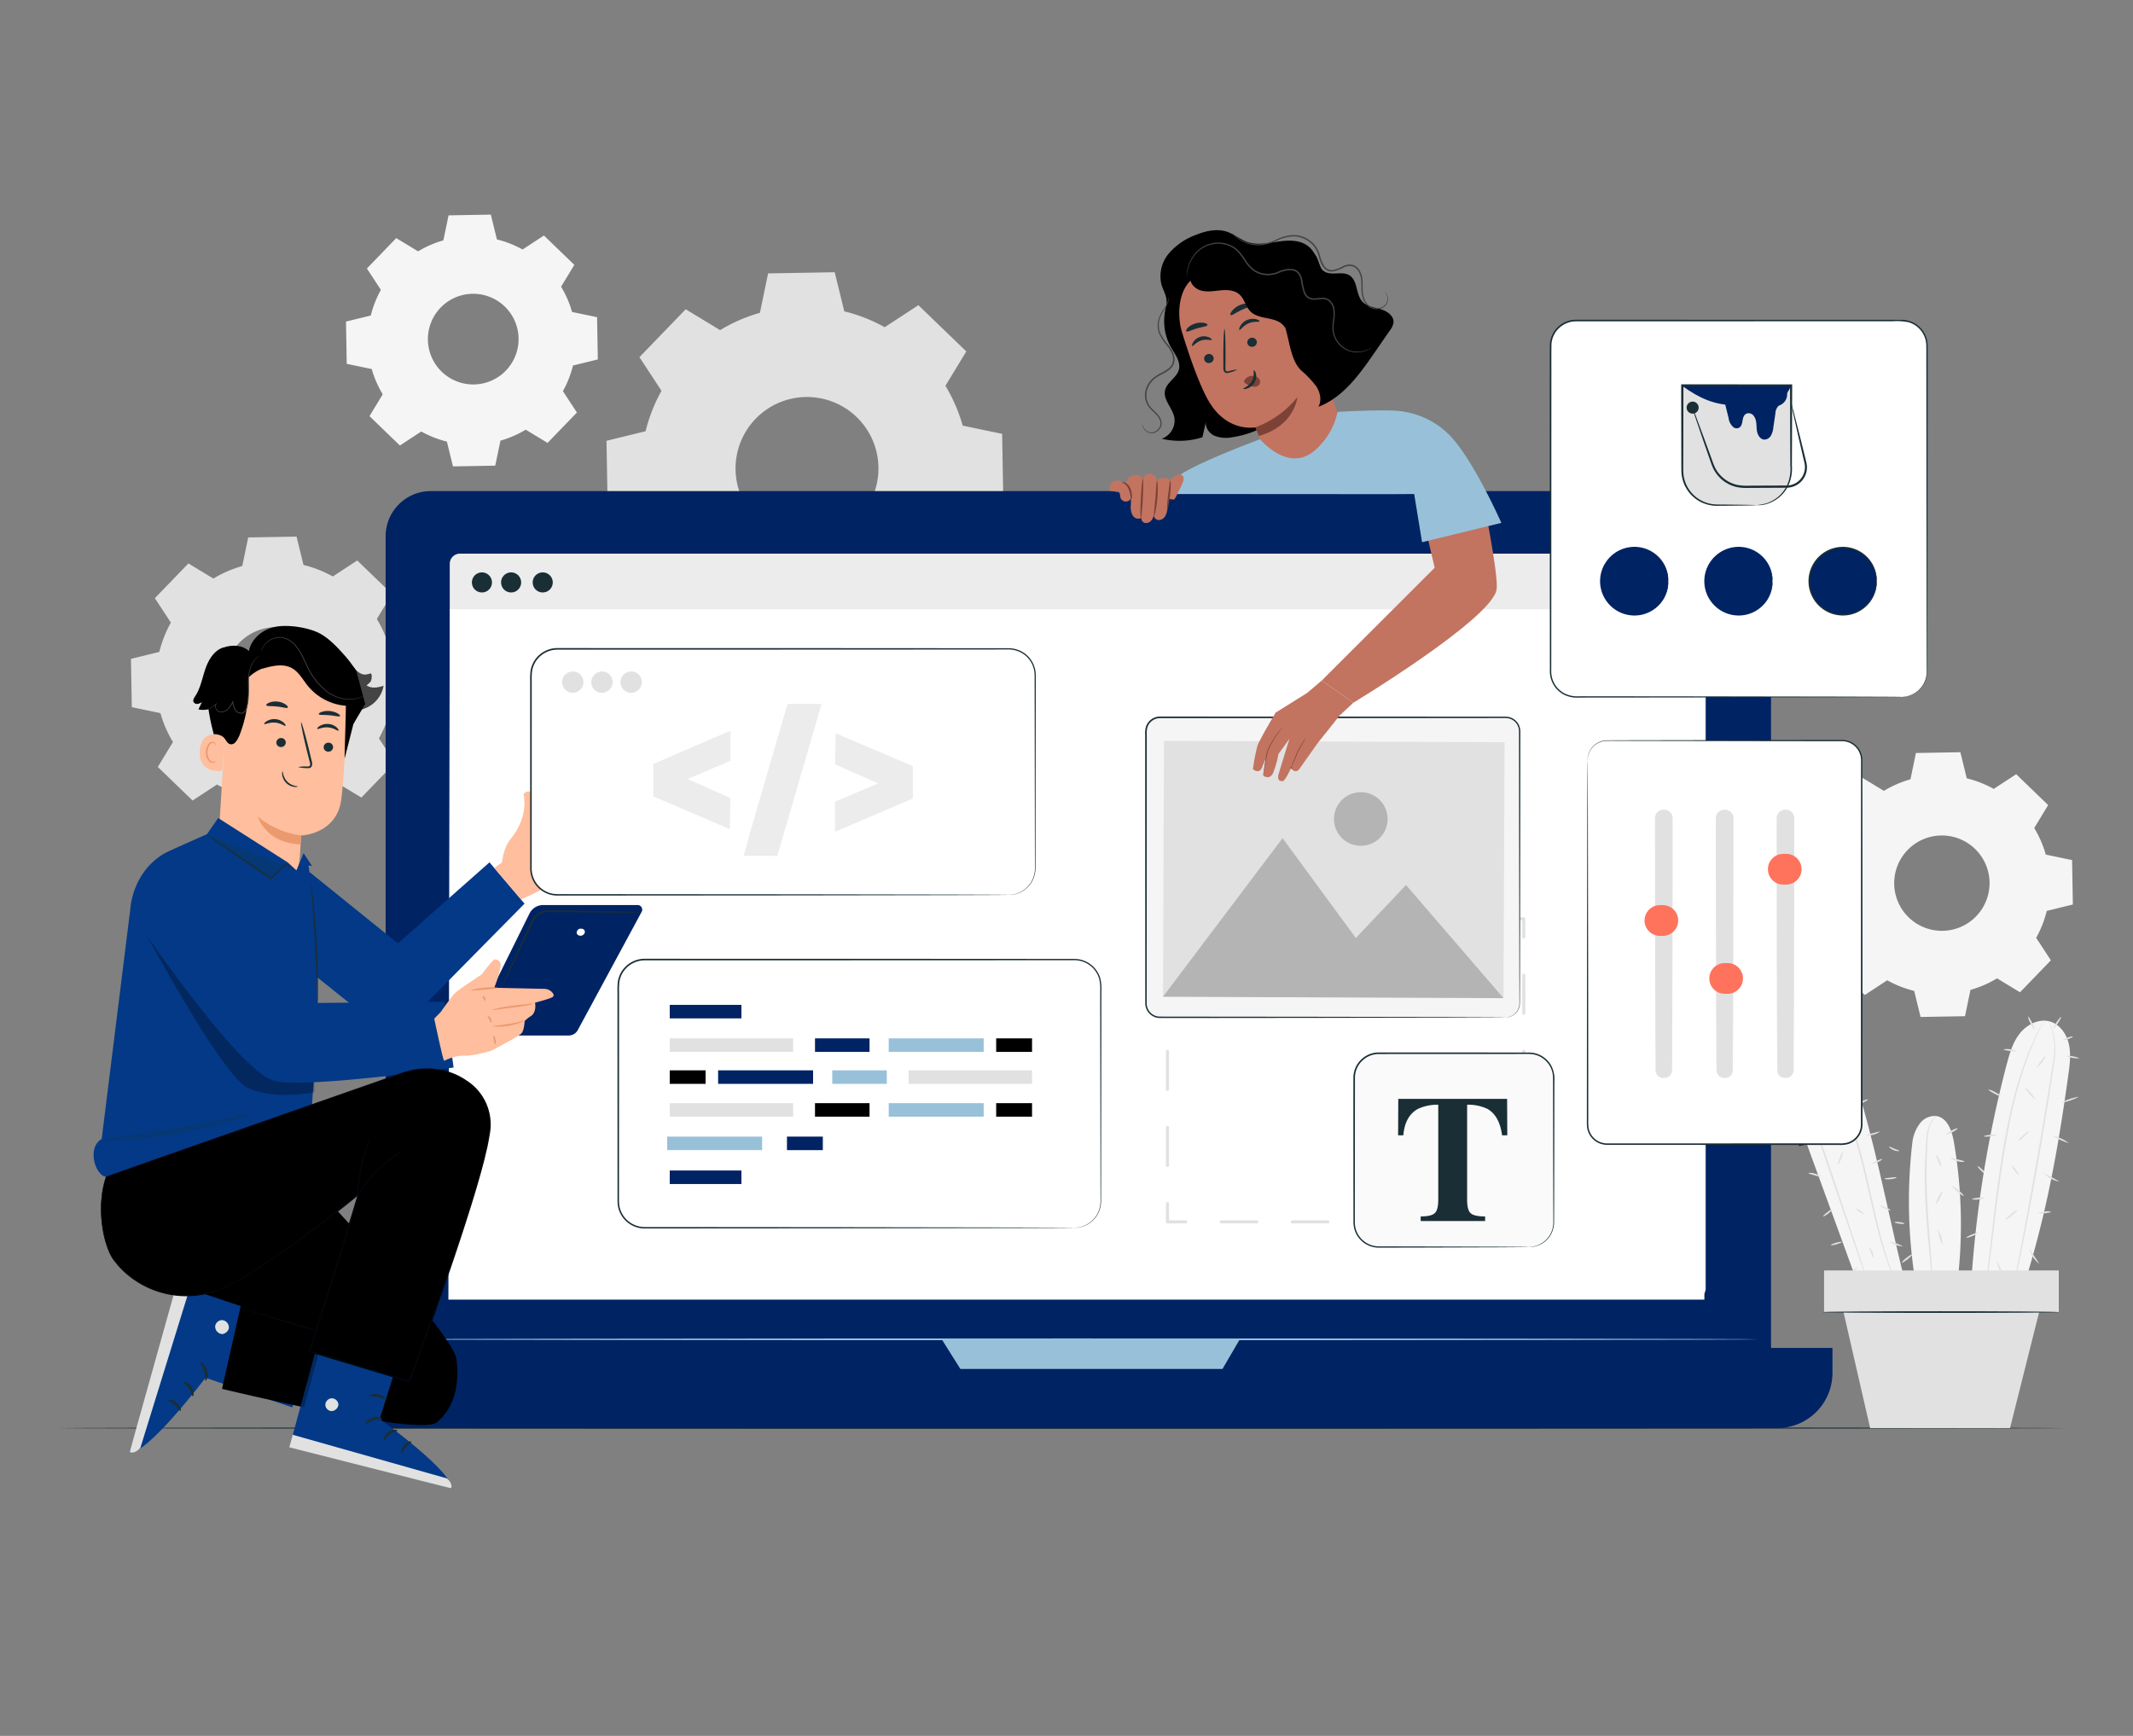 <svg id="Layer_1" data-name="Layer 1" xmlns="http://www.w3.org/2000/svg" viewBox="0 0 688 560"><rect x="0" y="0" width="688" height="560" fill="#808080" stroke="none"/><defs><style>.cls-1{fill:#e1e1e1;}.cls-2{fill:#f5f5f5;}.cls-3{fill:#1a2e35;}.cls-4{fill:#002364;}.cls-5{fill:#98c1d9;}.cls-6{fill:#ececec;}.cls-7{fill:#fff;}.cls-8{fill:#c27460;}.cls-9{fill:#7c4235;}.cls-10{fill:#444;}.cls-11{opacity:0.2;}.cls-12{fill:#fafafa;}.cls-13{fill:#ff735d;}.cls-14{fill:#ffbe9d;}.cls-15{fill:#eb996e;}.cls-16{fill:#033987;}.cls-17{opacity:0.3;}.cls-18{fill:#063875;}.cls-19{fill:none;stroke:#063875;stroke-miterlimit:10;}.cls-20{fill:#02060c;}</style></defs><path class="cls-1" d="M232.268,106.495a52.641,52.641,0,0,1,12.844-5.582l2.646-12.714,21.48-.377,3.091,12.612a52.601,52.601,0,0,1,13.034,5.127L296.22,98.445l15.455,14.923-6.729,11.097a52.596,52.596,0,0,1,5.582,12.847l12.712,2.646.377,21.48-12.612,3.092a52.637,52.637,0,0,1-5.127,13.032l7.115,10.857-14.921,15.456-11.099-6.729a52.615,52.615,0,0,1-12.846,5.581l-2.646,12.714-21.48.377L246.91,203.206a52.659,52.659,0,0,1-13.033-5.127l-10.856,7.116-15.456-14.923,6.729-11.098a52.605,52.605,0,0,1-5.582-12.846L196,163.682l-.377-21.48,12.613-3.093a52.677,52.677,0,0,1,5.127-13.032l-7.115-10.857L221.168,99.765l11.1,6.73ZM243.719,135.11a23.046,23.046,0,1,0,32.587-.573A23.046,23.046,0,0,0,243.719,135.11Z"/><path class="cls-2" d="M134.855,81.084a33.403,33.403,0,0,1,8.151-3.543l1.679-8.068,13.632-.239,1.962,8.003a33.386,33.386,0,0,1,8.271,3.254l6.889-4.516,9.808,9.47-4.27,7.042a33.381,33.381,0,0,1,3.542,8.153l8.067,1.679.24,13.632-8.004,1.962a33.401,33.401,0,0,1-3.254,8.27l4.515,6.89-9.469,9.808-7.043-4.27a33.395,33.395,0,0,1-8.152,3.542l-1.679,8.068-13.631.239-1.962-8.004a33.421,33.421,0,0,1-8.271-3.254l-6.889,4.516-9.808-9.47,4.27-7.043a33.383,33.383,0,0,1-3.543-8.152l-8.068-1.679-.239-13.631,8.004-1.963a33.429,33.429,0,0,1,3.254-8.27l-4.516-6.89,9.469-9.808,7.045,4.271Zm7.266,18.159a14.625,14.625,0,1,0,20.68-.364A14.625,14.625,0,0,0,142.121,99.243Z"/><path class="cls-2" d="M607.649,255.128a35.119,35.119,0,0,1,8.57-3.725l1.765-8.483,14.333-.251,2.063,8.415a35.105,35.105,0,0,1,8.697,3.421l7.244-4.748,10.313,9.958-4.49,7.405a35.095,35.095,0,0,1,3.724,8.573l8.482,1.765.252,14.333-8.415,2.063a35.127,35.127,0,0,1-3.421,8.696l4.747,7.244-9.956,10.313-7.406-4.49a35.111,35.111,0,0,1-8.572,3.724l-1.766,8.483-14.332.252-2.063-8.416a35.131,35.131,0,0,1-8.696-3.421l-7.244,4.748L591.166,311.03l4.49-7.405a35.109,35.109,0,0,1-3.725-8.572l-8.483-1.766-.252-14.333,8.416-2.064a35.15,35.15,0,0,1,3.421-8.696l-4.748-7.244,9.957-10.313,7.407,4.491Zm7.64,19.094a15.378,15.378,0,1,0,21.744-.382A15.378,15.378,0,0,0,615.29,274.222Z"/><path class="cls-1" d="M68.826,186.645a38.19,38.19,0,0,1,9.318-4.05l1.919-9.224,15.584-.273,2.243,9.15a38.163,38.163,0,0,1,9.456,3.72l7.876-5.163,11.213,10.826-4.882,8.051a38.159,38.159,0,0,1,4.049,9.32l9.223,1.919.274,15.583-9.15,2.243a38.195,38.195,0,0,1-3.72,9.454l5.162,7.877-10.825,11.213-8.052-4.882a38.174,38.174,0,0,1-9.32,4.049l-1.92,9.224-15.583.273-2.243-9.15a38.202,38.202,0,0,1-9.455-3.72l-7.876,5.163L50.905,247.423l4.882-8.051a38.165,38.165,0,0,1-4.05-9.32l-9.223-1.919L42.24,212.549l9.15-2.244a38.216,38.216,0,0,1,3.72-9.454l-5.162-7.876,10.825-11.213,8.053,4.882Zm8.307,20.76a16.72,16.72,0,1,0,23.641-.416A16.719,16.719,0,0,0,77.133,207.404Z"/><path class="cls-3" d="M666.436,460.695c0,.141-144.945.256-323.702.256C163.914,460.951,19,460.836,19,460.695s144.914-.256,323.733-.256C521.491,460.439,666.436,460.553,666.436,460.695Z"/><path class="cls-2" d="M600.087,354.187c-1.886-6.43-6.873-9.743-12.513-9.842-5.099,1.108-6.887,6.244-7.288,11.447s1.415,10.292,3.203,15.194l17.224,47.219,14.391-2.161C609.667,394.865,606.241,375.168,600.087,354.187Z"/><path class="cls-1" d="M587.767,343.925a19.334,19.334,0,0,0-1.652,2.418,16.516,16.516,0,0,0-1.895,7.652,35,35,0,0,0,2.258,11.565c1.443,4.251,3.026,8.915,4.688,13.811,3.282,9.791,6.252,18.652,8.424,25.132,1.04,3.182,1.888,5.777,2.495,7.635.271.866.488,1.558.653,2.084a4.114,4.114,0,0,1,.193.738,4.08,4.08,0,0,1-.295-.704c-.189-.518-.437-1.2-.747-2.053-.646-1.845-1.549-4.421-2.655-7.581l-8.572-25.082c-1.649-4.903-3.219-9.573-4.65-13.829a34.613,34.613,0,0,1-2.168-11.727,16.223,16.223,0,0,1,2.091-7.745A8.922,8.922,0,0,1,587.767,343.925Z"/><path class="cls-1" d="M611.889,414.626a4.107,4.107,0,0,1-.354-.679c-.209-.456-.543-1.118-.905-2-.761-1.749-1.75-4.329-2.796-7.576-1.051-3.245-2.114-7.167-3.164-11.548-1.016-4.392-2.131-9.21-3.302-14.269-1.211-5.048-2.524-9.817-3.996-14.062a79.086,79.086,0,0,0-4.663-10.967,59.127,59.127,0,0,0-4.18-6.865c-.529-.79-1.005-1.356-1.291-1.768a4.142,4.142,0,0,1-.43-.634,4.12,4.12,0,0,1,.514.567c.314.391.817.939,1.374,1.713a52.559,52.559,0,0,1,4.345,6.81,75.548,75.548,0,0,1,4.794,10.982,142.79,142.79,0,0,1,4.051,14.099c1.156,5.063,2.258,9.885,3.262,14.28,1.023,4.381,2.045,8.3,3.046,11.549.996,3.25,1.928,5.841,2.628,7.61.332.892.635,1.566.812,2.035A4.144,4.144,0,0,1,611.889,414.626Z"/><path class="cls-3" d="M583.651,368.588c.04.141-.733.486-1.728.771s-1.834.4-1.874.259.733-.486,1.728-.771S583.611,368.447,583.651,368.588Z"/><path class="cls-3" d="M581.722,358.785a17.905,17.905,0,0,1-4.881.389,8.418,8.418,0,0,1,4.881-.389Z"/><path class="cls-3" d="M582.987,349.709c-.091.116-.896-.363-1.8-1.068s-1.563-1.372-1.472-1.488.896.362,1.8,1.069S583.077,349.594,582.987,349.709Z"/><path class="cls-3" d="M587.059,341.191c.148.028.136.731.148,1.582.007.851.035,1.554-.112,1.585-.14.032-.411-.668-.42-1.579C586.663,341.868,586.919,341.162,587.059,341.191Z"/><path class="cls-3" d="M596.229,344.757c.124.08-.201.806-.725,1.622s-1.049,1.414-1.173,1.335.201-.805.725-1.622S596.105,344.678,596.229,344.757Z"/><path class="cls-1" d="M602.486,354.68c.061.134-.67.598-1.633,1.036s-1.792.685-1.853.552.67-.597,1.633-1.036S602.425,354.546,602.486,354.68Z"/><path class="cls-1" d="M606.455,364.988a6.678,6.678,0,0,1-4.747,1.28,47.82,47.82,0,0,1,4.747-1.28Z"/><path class="cls-3" d="M590.048,362.676c-.142-.038-.07-.765.162-1.622s.533-1.522.675-1.484.07.764-.162,1.622S590.19,362.715,590.048,362.676Z"/><path class="cls-1" d="M592.85,375.706a5.007,5.007,0,0,1,.566-2.199c.45-1.162.925-2.06,1.062-2.007a5.007,5.007,0,0,1-.566,2.199C593.462,374.861,592.987,375.759,592.85,375.706Z"/><path class="cls-1" d="M587.382,379.525a5.249,5.249,0,0,1-2.1-.373c-1.122-.303-2.03-.584-2.004-.731a3.918,3.918,0,0,1,2.142.217C586.568,378.945,587.433,379.389,587.382,379.525Z"/><path class="cls-1" d="M591.049,390.093c.09.116-.505.729-1.33,1.369s-1.566,1.065-1.657.949.505-.729,1.33-1.369S590.959,389.977,591.049,390.093Z"/><path class="cls-1" d="M594.074,400.655c.04.141-.713.481-1.683.759s-1.789.389-1.829.247.713-.481,1.683-.759S594.034,400.514,594.074,400.655Z"/><path class="cls-1" d="M607.1,373.888c.079.12-.555.669-1.494,1.065-.939.4-1.774.473-1.805.333-.035-.146.706-.442,1.597-.823C606.292,374.087,607.02,373.761,607.1,373.888Z"/><path class="cls-1" d="M609.782,390.401c-.057.135-.847-.069-1.764-.456s-1.614-.811-1.557-.946.847.069,1.764.456S609.839,390.265,609.782,390.401Z"/><path class="cls-1" d="M613.813,402.132a10.677,10.677,0,0,1-4.478-1.55,10.687,10.687,0,0,1,4.478,1.55Z"/><path class="cls-1" d="M595.11,412.205c-.078-.131.845-.806,1.905-1.715,1.065-.904,1.877-1.708,1.994-1.611.111.088-.543,1.077-1.649,2.016A4.767,4.767,0,0,1,595.11,412.205Z"/><path class="cls-1" d="M604.257,405.788c-.15.024-.387-.766-.787-1.678-.393-.916-.807-1.628-.687-1.722.108-.091.75.522,1.175,1.51C604.388,404.883,604.398,405.771,604.257,405.788Z"/><path class="cls-1" d="M601.191,391.606c-.081.123-.699-.142-1.38-.59s-1.169-.912-1.088-1.035.699.141,1.38.591S601.272,391.484,601.191,391.606Z"/><path class="cls-1" d="M611.74,379.822c.037.139-.807.48-1.91.597-1.104.12-2.001-.034-1.994-.178.005-.15.876-.235,1.937-.351C610.834,379.778,611.703,379.676,611.74,379.822Z"/><path class="cls-1" d="M612.615,371.247c-.005.141-.87.199-1.834-.201-.967-.395-1.541-1.044-1.444-1.148.098-.117.767.299,1.647.656C611.859,370.92,612.628,371.095,612.615,371.247Z"/><path class="cls-1" d="M614.279,394.717c-.02.146-.748.168-1.626.049s-1.575-.333-1.555-.479.748-.167,1.627-.049S614.299,394.571,614.279,394.717Z"/><path class="cls-1" d="M640.721,378.959c-.102.106-.823-.425-1.609-1.186s-1.341-1.463-1.238-1.569.822.425,1.609,1.186S640.823,378.854,640.721,378.959Z"/><path class="cls-2" d="M667.18,346.474c.445-3.226.849-6.539.116-9.713s-2.839-6.226-5.952-7.183c-3.553-1.092-7.481.846-9.803,3.749s-3.373,6.593-4.317,10.188a372.492,372.492,0,0,0-11.722,75.796l14.632,3.475C659.152,396.792,663.42,373.731,667.18,346.474Z"/><path class="cls-1" d="M659.297,329.271a.865.865,0,0,1-.089.23c-.083.175-.184.388-.308.649q-.451.906-1.229,2.468c-.26.539-.591,1.117-.877,1.787q-.431,1.008-.931,2.178l-1.074,2.5q-.494,1.361-1.042,2.868a129.537,129.537,0,0,0-4.246,14.404c-1.327,5.5-2.435,11.627-3.46,18.078-1.982,12.92-3.21,24.701-4.347,33.197-.56,4.249-1.031,7.686-1.418,10.052q-.281,1.722-.444,2.724c-.052.284-.094.516-.129.706a.124.124,0,1,1-.054-.008c.021-.192.046-.427.076-.714q.127-1.005.345-2.737c.324-2.373.738-5.816,1.25-10.069,1.041-8.504,2.21-20.291,4.195-33.233,1.026-6.461,2.152-12.599,3.509-18.11a123.227,123.227,0,0,1,4.369-14.42l1.081-2.864,1.116-2.494q.522-1.162.974-2.167c.301-.665.647-1.239.922-1.772q.835-1.535,1.32-2.427c.143-.251.259-.456.355-.624A.835.835,0,0,1,659.297,329.271Z"/><path class="cls-1" d="M660.67,329.409a10.662,10.662,0,0,1,1.523,3.238,22.805,22.805,0,0,1,.449,9.719c-1.165,8.156-2.962,19.377-5.111,31.75-2.155,12.375-4.302,23.542-5.944,31.606-.821,4.032-1.51,7.29-2.003,9.538q-.367,1.631-.583,2.585c-.066.268-.12.488-.165.67a.119.119,0,1,1-.053-.011l.113-.68q.179-.961.485-2.605l1.837-9.569c1.548-8.081,3.635-19.254,5.789-31.625,2.147-12.365,4.004-23.586,5.262-31.707a23.309,23.309,0,0,0-.274-9.613A20.027,20.027,0,0,0,660.67,329.409Z"/><path class="cls-1" d="M667.337,368.752a15.972,15.972,0,0,1-5.258-2.465,15.975,15.975,0,0,1,5.258,2.465Z"/><path class="cls-1" d="M670.546,353.809a17.735,17.735,0,0,1-5.797,1.966,17.735,17.735,0,0,1,5.797-1.966Z"/><path class="cls-1" d="M670.781,341.388a9.284,9.284,0,0,1-4.356-.715,9.289,9.289,0,0,1,4.356.715Z"/><path class="cls-1" d="M656.224,332.045c-.131.066-.704-.804-1.28-1.944a5.252,5.252,0,0,1-.805-2.183c.131-.066.704.804,1.28,1.944A5.256,5.256,0,0,1,656.224,332.045Z"/><path class="cls-1" d="M650.466,339.026a4.412,4.412,0,0,1-2.127.022c-1.158-.134-2.083-.361-2.066-.507a4.414,4.414,0,0,1,2.127-.022C649.558,338.653,650.483,338.88,650.466,339.026Z"/><path class="cls-1" d="M645.431,353.607a5.166,5.166,0,0,1-2.159-.817c-1.125-.582-1.982-1.159-1.915-1.29a5.17,5.17,0,0,1,2.159.817C644.641,352.899,645.498,353.476,645.431,353.607Z"/><path class="cls-1" d="M643.861,366.12c.017.146-.856.365-1.949.489s-1.993.106-2.009-.04.856-.365,1.949-.489S643.845,365.974,643.861,366.12Z"/><path class="cls-1" d="M640.22,386.486c.012.146-.911.343-2.062.44a4.341,4.341,0,0,1-2.107-.091c-.012-.146.911-.343,2.062-.44A4.34,4.34,0,0,1,640.22,386.486Z"/><path class="cls-1" d="M638.019,397.71c.056.136-.742.595-1.781,1.026s-1.929.67-1.985.534.741-.595,1.782-1.026S637.962,397.575,638.019,397.71Z"/><path class="cls-1" d="M646.061,411.443a11.671,11.671,0,0,1-2.049-4.512,11.67,11.67,0,0,1,2.049,4.512Z"/><path class="cls-1" d="M650.743,390.322c.093.114-.716.924-1.806,1.808a6.3,6.3,0,0,1-2.141,1.395c-.093-.114.716-.923,1.806-1.808A6.298,6.298,0,0,1,650.743,390.322Z"/><path class="cls-1" d="M651.208,379.052c-.117.089-.738-.526-1.388-1.375s-1.082-1.61-.965-1.699.738.526,1.388,1.375S651.325,378.962,651.208,379.052Z"/><path class="cls-1" d="M654.392,364.896c.1.108-.586.904-1.53,1.778s-1.792,1.495-1.892,1.387.585-.904,1.531-1.778S654.293,364.788,654.392,364.896Z"/><path class="cls-1" d="M656.405,354.594c-.112.095-.894-.648-1.746-1.659s-1.452-1.907-1.339-2.002.894.648,1.746,1.659S656.518,354.499,656.405,354.594Z"/><path class="cls-1" d="M659.759,340.728c.119.087-.394.989-1.145,2.015s-1.456,1.788-1.574,1.701.394-.989,1.145-2.015S659.64,340.641,659.759,340.728Z"/><path class="cls-1" d="M664.804,328.061c.122.082-.342.99-1.036,2.028s-1.356,1.814-1.478,1.732.342-.989,1.036-2.028S664.682,327.979,664.804,328.061Z"/><path class="cls-1" d="M668.58,334.386c.051.138-.582.497-1.412.803s-1.545.441-1.596.303.582-.497,1.412-.803S668.529,334.248,668.58,334.386Z"/><path class="cls-1" d="M664.279,381.179a9.091,9.091,0,0,1-5.197-2.82,115.177,115.177,0,0,1,5.197,2.82Z"/><path class="cls-1" d="M661.575,390.921c.014.146-.906.355-2.056.467a4.342,4.342,0,0,1-2.108-.063c-.014-.146.906-.355,2.056-.467A4.344,4.344,0,0,1,661.575,390.921Z"/><path class="cls-1" d="M657.799,407.706a8.435,8.435,0,0,1-3.237-4.979,574.954,574.954,0,0,0,3.237,4.979Z"/><path class="cls-3" d="M633.233,413.232c-.085-.12.581-.735,1.487-1.372s1.708-1.058,1.793-.937-.581.735-1.487,1.373S633.318,413.352,633.233,413.232Z"/><path class="cls-2" d="M630.232,368.45c-.591-3.566-2.056-7.837-5.624-8.412a6.005,6.005,0,0,0-5.521,2.627,12.546,12.546,0,0,0-2.263,5.966,162.386,162.386,0,0,0,1.139,45.765l13.085,1.919A157.139,157.139,0,0,0,630.232,368.45Z"/><path class="cls-1" d="M624.607,360.037a13.937,13.937,0,0,0-1.38,1.689,12.34,12.34,0,0,0-1.461,5.695c-.111,2.524-.266,5.561-.33,8.904-.056,3.351.009,7.038.192,10.904.377,7.734,1.054,14.724,1.392,19.796.176,2.536.287,4.59.34,6.011.016.652.028,1.193.039,1.637a.288.288,0,1,1-.122.007c-.041-.442-.092-.98-.152-1.629-.134-1.509-.313-3.533-.531-5.991-.446-5.059-1.191-12.043-1.569-19.802-.184-3.877-.232-7.579-.145-10.944.034-1.683.127-3.28.21-4.774.095-1.484.136-2.878.252-4.152a12.008,12.008,0,0,1,1.69-5.79A5.235,5.235,0,0,1,624.607,360.037Z"/><path class="cls-1" d="M631.424,364.005c.079.148-.683.707-1.701,1.25s-1.907.864-1.986.716.683-.707,1.701-1.25S631.345,363.857,631.424,364.005Z"/><path class="cls-1" d="M633.649,374.706c-.008.162-1.082.229-2.35-.102-1.27-.326-2.176-.905-2.105-1.05.072-.156,1.048.155,2.256.465C632.657,374.333,633.661,374.535,633.649,374.706Z"/><path class="cls-1" d="M633.42,385.809c-.108.127-1.038-.489-2.075-1.376s-1.791-1.71-1.682-1.836,1.038.489,2.075,1.377S633.529,385.682,633.42,385.809Z"/><rect class="cls-1" x="588.352" y="409.839" width="75.709" height="13.419"/><polygon class="cls-1" points="594.006 420.596 603.212 460.695 648.335 460.695 658.407 420.596 594.006 420.596"/><path class="cls-3" d="M664.019,423.275c0,.147-17.077.266-38.138.266-21.068,0-38.142-.119-38.142-.266s17.073-.266,38.142-.266C646.942,423.009,664.019,423.128,664.019,423.275Z"/><path class="cls-1" d="M626.175,376.272c-.153.067-.636-.697-1.078-1.706s-.677-1.882-.524-1.949.636.697,1.078,1.706S626.328,376.205,626.175,376.272Z"/><path class="cls-1" d="M624.424,388.425c-.149-.075.201-1.072.782-2.227s1.173-2.03,1.323-1.955-.201,1.072-.782,2.227S624.573,388.501,624.424,388.425Z"/><path class="cls-1" d="M626.712,401.789a12.162,12.162,0,0,1-1.598-5.15,12.164,12.164,0,0,1,1.598,5.15Z"/><path class="cls-1" d="M613.452,407.318c-.104-.131.55-.82,1.459-1.54s1.731-1.196,1.834-1.065-.549.82-1.459,1.539S613.555,407.45,613.452,407.318Z"/><path class="cls-4" d="M138.955,158.421H556.677a14.567,14.567,0,0,1,14.567,14.567V439.356A14.567,14.567,0,0,1,556.677,453.923H138.955a14.567,14.567,0,0,1-14.567-14.567V172.988A14.567,14.567,0,0,1,138.955,158.421Z"/><path class="cls-4" d="M106.923,434.839H591.059a0,0,0,0,1,0,0v8.059a17.798,17.798,0,0,1-17.798,17.798H124.721a17.798,17.798,0,0,1-17.798-17.798v-8.059A0,0,0,0,1,106.923,434.839Z"/><polygon class="cls-5" points="303.765 432.068 309.773 441.624 394.309 441.624 399.887 432.068 303.765 432.068"/><path class="cls-6" d="M148.339,178.609H546.91a3.273,3.273,0,0,1,3.273,3.273V415.637A3.273,3.273,0,0,1,546.91,418.91H148.339a3.272,3.272,0,0,1-3.272-3.272V181.882A3.272,3.272,0,0,1,148.339,178.609Z"/><polygon class="cls-7" points="549.749 419.262 144.633 419.262 145.066 196.568 549.749 196.568 549.749 419.262"/><path class="cls-3" d="M178.292,187.89a3.235,3.235,0,1,1-3.236-3.235A3.236,3.236,0,0,1,178.292,187.89Z"/><path class="cls-3" d="M158.683,187.89a3.236,3.236,0,1,1-3.236-3.235A3.235,3.235,0,0,1,158.683,187.89Z"/><path class="cls-3" d="M168.096,187.89a3.236,3.236,0,1,1-3.236-3.235A3.235,3.235,0,0,1,168.096,187.89Z"/><path class="cls-5" d="M567.404,432.067c0,.16-99.181.29-221.498.29-122.36,0-221.519-.13-221.519-.29s99.159-.289,221.519-.289C468.224,431.778,567.404,431.908,567.404,432.067Z"/><path class="cls-1" d="M491.501,394.674h-5.894a.491.491,0,0,1,0-.982H491.01v-5.403a.491.491,0,1,1,.983,0v5.894A.491.491,0,0,1,491.501,394.674Z"/><path class="cls-1" d="M474.146,394.674h-11.46a.491.491,0,1,1,0-.982h11.46a.491.491,0,0,1,0,.982Zm-22.92,0h-11.46a.491.491,0,0,1,0-.982h11.46a.491.491,0,0,1,0,.982Zm-22.92,0h-11.46a.491.491,0,1,1,0-.982h11.46a.491.491,0,0,1,0,.982Zm-22.92,0h-11.46a.491.491,0,0,1,0-.982h11.46a.491.491,0,0,1,0,.982Z"/><path class="cls-1" d="M382.467,394.674h-5.894a.491.491,0,0,1-.491-.491v-5.894a.491.491,0,1,1,.982,0v5.403h5.403a.491.491,0,0,1,0,.982Z"/><path class="cls-1" d="M376.573,376.494a.491.491,0,0,1-.491-.491V363.718a.491.491,0,0,1,.982,0v12.285A.491.491,0,0,1,376.573,376.494Zm0-24.571a.491.491,0,0,1-.491-.491V339.147a.491.491,0,0,1,.982,0V351.432A.491.491,0,0,1,376.573,351.923Zm0-24.57a.491.491,0,0,1-.491-.491V314.576a.491.491,0,0,1,.982,0v12.286A.491.491,0,0,1,376.573,327.353Z"/><path class="cls-1" d="M376.573,302.781a.491.491,0,0,1-.491-.491v-5.894a.491.491,0,0,1,.491-.491h5.894a.491.491,0,0,1,0,.983h-5.403V302.29A.491.491,0,0,1,376.573,302.781Z"/><path class="cls-1" d="M474.147,296.886h-11.46a.491.491,0,0,1,0-.983h11.46a.491.491,0,0,1,0,.983Zm-22.92,0h-11.46a.491.491,0,0,1,0-.983h11.46a.491.491,0,0,1,0,.983Zm-22.92,0h-11.46a.491.491,0,0,1,0-.983h11.46a.491.491,0,0,1,0,.983Zm-22.92,0h-11.46a.491.491,0,0,1,0-.983h11.46a.491.491,0,0,1,0,.983Z"/><path class="cls-1" d="M491.501,302.781a.491.491,0,0,1-.491-.491v-5.403h-5.403a.491.491,0,0,1,0-.983h5.894a.491.491,0,0,1,.491.491V302.29A.491.491,0,0,1,491.501,302.781Z"/><path class="cls-1" d="M491.501,376.494a.491.491,0,0,1-.491-.491V363.717a.491.491,0,0,1,.983,0v12.286A.491.491,0,0,1,491.501,376.494Zm0-24.571a.491.491,0,0,1-.491-.491V339.147a.491.491,0,0,1,.983,0V351.432A.491.491,0,0,1,491.501,351.923Zm0-24.571a.491.491,0,0,1-.491-.491V314.576a.491.491,0,0,1,.983,0v12.285A.491.491,0,0,1,491.501,327.352Z"/><path d="M377.277,96.056a17.12,17.12,0,0,0,.378,15.9c1.325,2.324,3.292,4.762,2.576,7.353-.709,2.565-3.811,3.969-4.429,6.556-.728,3.046,2.3,5.634,2.962,8.684a6.242,6.242,0,0,1-4.035,6.983,24.36,24.36,0,0,0,13.101-.466q.611-2.662,1.221-5.324c-.516,1.906.81,3.926,2.583,4.785a10.172,10.172,0,0,0,5.817.527,31.107,31.107,0,0,0,22.582-15.502"/><path d="M433.063,95.736c-1.48-1.562-3.31-2.793-4.616-4.503-2.807-3.675-2.965-9.231-6.699-11.967-2.658-1.948-6.297-1.795-9.579-1.314s-6.711,1.195-9.834.119c-2.29-.79-4.176-2.477-6.464-3.274-3.26-1.136-6.9-.322-10.122.97a20.977,20.977,0,0,0-8.72,5.983,11.357,11.357,0,0,0-2.419,9.956c.473,1.657,1.422,3.18,1.63,4.892.229,1.883-.465,3.76-.544,5.658a8.993,8.993,0,0,0,6.69,8.848l35.395,17.843c5.457-.457,15.707-7.877,17.693-12.971S436.803,99.683,433.063,95.736Z"/><path class="cls-8" d="M381.279,107.232c-2.112-6.854-.76-16.775,6.224-18.643L410.47,85.815a4.191,4.191,0,0,1,5.045,2.624l17.451,49.09a.906.906,0,0,0,1.389-.144.296.296,0,0,1,.509.248c-.768,4.562.131,15.203-13.625,16.108-3.073.202-9.112.446-10.827-2.411l-3.262-7.828c-1.585-4.034-2.214-5.697-2.203-5.658,0,0-9.15,1.881-15.163-8.589C386.793,124.049,383.625,114.847,381.279,107.232Z"/><path class="cls-3" d="M388.469,116.131a1.529,1.529,0,0,0,1.937.911,1.478,1.478,0,0,0,.997-1.859,1.53,1.53,0,0,0-1.935-.912A1.479,1.479,0,0,0,388.469,116.131Z"/><path class="cls-3" d="M402.387,110.887a1.529,1.529,0,0,0,1.937.911,1.478,1.478,0,0,0,.996-1.859,1.53,1.53,0,0,0-1.935-.912A1.478,1.478,0,0,0,402.387,110.887Z"/><path class="cls-3" d="M384.545,111.617c.27.181,1.183-1.243,2.913-1.776,1.72-.561,3.289.078,3.405-.227.061-.138-.27-.514-.959-.809a4.112,4.112,0,0,0-5.043,1.597C384.467,111.043,384.415,111.539,384.545,111.617Z"/><path class="cls-3" d="M399.786,106.457c.301.142,1.143-1.377,2.92-2.128,1.765-.777,3.473-.358,3.57-.672.051-.143-.326-.469-1.079-.667a4.688,4.688,0,0,0-2.975.254,4.59,4.59,0,0,0-2.205,1.981C399.657,105.903,399.643,106.397,399.786,106.457Z"/><path class="cls-3" d="M399.112,119.22a11.061,11.061,0,0,0-2.69.514c-.412.111-.816.177-.984-.066a2.125,2.125,0,0,1-.178-1.266q.018-1.641.036-3.442c.01-4.884-.141-8.839-.339-8.836s-.366,3.964-.377,8.848q.011,1.801.02,3.441a2.414,2.414,0,0,0,.38,1.621,1.057,1.057,0,0,0,.869.325,2.905,2.905,0,0,0,.708-.165A10.891,10.891,0,0,0,399.112,119.22Z"/><path class="cls-9" d="M404.947,137.844a30.897,30.897,0,0,0,13.537-9.75s-.814,9.277-12.455,12.543Z"/><path class="cls-9" d="M401.389,122.719a3.018,3.018,0,0,1,2.5-1.479,2.711,2.711,0,0,1,2.002.723,1.707,1.707,0,0,1,.4,1.927,2.023,2.023,0,0,1-2.076.855,6.231,6.231,0,0,1-2.27-.94,1.807,1.807,0,0,1-.535-.415.547.547,0,0,1-.082-.608"/><path class="cls-3" d="M404.427,119.447c-.257.082.373,1.754-.618,3.492-.987,1.741-2.852,2.24-2.777,2.479.016.114.523.172,1.287-.098a4.527,4.527,0,0,0,2.354-1.975,3.88,3.88,0,0,0,.411-2.887C404.883,119.736,404.538,119.394,404.427,119.447Z"/><path class="cls-3" d="M396.92,101.624c.373.296,1.674-.755,3.454-1.577,1.764-.859,3.397-1.2,3.407-1.678-.002-.224-.455-.44-1.222-.477a6.647,6.647,0,0,0-5.227,2.48C396.872,100.99,396.749,101.479,396.92,101.624Z"/><path class="cls-3" d="M382.674,106.904c.451.266,1.742-.484,3.408-.954,1.654-.515,3.152-.59,3.377-1.056.094-.222-.225-.523-.935-.699a5.894,5.894,0,0,0-2.935.158,5.8,5.8,0,0,0-2.532,1.462C382.565,106.346,382.47,106.77,382.674,106.904Z"/><path d="M415.589,85.284c-1.721-1.055-3.891-.99-5.915-.835A111.247,111.247,0,0,0,383.946,89.52c-.226,2.064,1.704,3.814,3.73,4.28s4.14.028,6.217-.153,4.364-.028,5.905,1.355c1.639,1.471,2.009,3.955,3.571,5.506,2.687,2.669,7.711,1.563,10.383,4.247,2.021,2.03,1.818,5.305,2.669,8.041a10.373,10.373,0,0,0,6.595,6.668,10.581,10.581,0,0,0,7.531-.465q-5.721-14.254-11.442-28.508C418.311,88.512,417.41,86.401,415.589,85.284Z"/><path d="M445.367,99.76c-2.089-.612-4.467-.871-5.936-2.466-2.139-2.324-1.439-6.575-4.03-8.386-2.363-1.652-6.132.271-8.427-1.474-1.792-1.362-1.464-3.474-2.569-4.892s-4.032-1.736-5.572-.775l-4.119,24.329c1.707,6.7,2.055,10.531,5.075,13.495a31.97,31.97,0,0,1,4.775,5.041c1.264,1.944,1.837,4.554.702,6.596,7.891-3.01,13.166-10.339,17.961-17.279q2.537-3.673,5.075-7.346a5.648,5.648,0,0,0,1.171-2.491C449.707,101.948,447.455,100.372,445.367,99.76Z"/><path class="cls-10" d="M442.547,112.008a4.026,4.026,0,0,1-.74.54,7.738,7.738,0,0,1-2.45.955,8.133,8.133,0,0,1-4.139-.201,7.872,7.872,0,0,1-4.255-3.384,8.098,8.098,0,0,1-1.113-3.014,13.026,13.026,0,0,1,.093-3.475,12.281,12.281,0,0,0,.088-3.602,4.114,4.114,0,0,0-1.915-3.009c-1.126-.593-2.518-.209-3.936-.121a3.841,3.841,0,0,1-2.185-.424,3.705,3.705,0,0,1-1.455-1.732,23.602,23.602,0,0,1-.985-4.343,4.702,4.702,0,0,0-.895-1.935,2.967,2.967,0,0,0-1.819-1.012,8.469,8.469,0,0,0-4.332.801,9.175,9.175,0,0,1-4.463.711,8.107,8.107,0,0,1-4.044-1.617,13.242,13.242,0,0,1-2.694-3.15,18.501,18.501,0,0,0-2.344-3.042,8.318,8.318,0,0,0-3.05-1.83,9.518,9.518,0,0,0-10.637,3.332,11.552,11.552,0,0,0-1.89,3.603,15.123,15.123,0,0,0-.6,3.434.806.806,0,0,1-.02-.23c.001-.152-.019-.381.003-.679a10.964,10.964,0,0,1,.435-2.579,11.476,11.476,0,0,1,1.855-3.713,9.806,9.806,0,0,1,10.986-3.552,8.706,8.706,0,0,1,3.219,1.904,18.776,18.776,0,0,1,2.418,3.097,12.878,12.878,0,0,0,2.608,3.036,7.654,7.654,0,0,0,3.812,1.511,8.706,8.706,0,0,0,4.243-.692A8.882,8.882,0,0,1,416.93,86.77a3.457,3.457,0,0,1,2.105,1.176,5.165,5.165,0,0,1,.993,2.129,23.889,23.889,0,0,0,.951,4.266,3.245,3.245,0,0,0,1.259,1.522,3.38,3.38,0,0,0,1.923.367c.681-.031,1.369-.157,2.075-.188a3.987,3.987,0,0,1,2.09.375,4.527,4.527,0,0,1,2.128,3.329,12.583,12.583,0,0,1-.109,3.727,12.76,12.76,0,0,0-.122,3.373,7.786,7.786,0,0,0,1.036,2.89,7.62,7.62,0,0,0,4.047,3.306,8.043,8.043,0,0,0,4.015.273A9.188,9.188,0,0,0,442.547,112.008Z"/><path class="cls-10" d="M446.579,94.189a1.751,1.751,0,0,1,.541.499,2.973,2.973,0,0,1,.554,2.027,3.195,3.195,0,0,1-.496,1.477,3.381,3.381,0,0,1-1.424,1.199,4.199,4.199,0,0,1-4.323-.522,5.535,5.535,0,0,1-1.626-2.045,7.731,7.731,0,0,1-.639-2.749c-.165-1.92.183-4.031-.692-5.952a3.826,3.826,0,0,0-2.105-2.178,4.272,4.272,0,0,0-3.171.452,10.41,10.41,0,0,1-3.456,1.221,3.157,3.157,0,0,1-1.888-.491,4.442,4.442,0,0,1-1.341-1.402,14.64,14.64,0,0,1-1.305-3.488,8.081,8.081,0,0,0-1.64-3.028,8.667,8.667,0,0,0-5.714-2.935,12.476,12.476,0,0,0-5.842,1.302,17.358,17.358,0,0,1-5.174,1.527,11.094,11.094,0,0,1-4.413-.515A10.898,10.898,0,0,1,399.437,77.09a7.856,7.856,0,0,1-2.034-1.968,15.212,15.212,0,0,0,2.143,1.811,11.091,11.091,0,0,0,2.964,1.392,10.964,10.964,0,0,0,4.299.431,17.262,17.262,0,0,0,5.052-1.557,12.79,12.79,0,0,1,6.036-1.376,9.094,9.094,0,0,1,6.036,3.069,8.54,8.54,0,0,1,1.741,3.193,14.413,14.413,0,0,0,1.256,3.376,3.103,3.103,0,0,0,2.792,1.67,10.162,10.162,0,0,0,3.284-1.172,4.718,4.718,0,0,1,3.523-.456,4.262,4.262,0,0,1,2.36,2.433,8.145,8.145,0,0,1,.627,3.143c.034,1.03-.004,2.02.057,2.962a7.393,7.393,0,0,0,.577,2.621,5.208,5.208,0,0,0,1.496,1.931,3.906,3.906,0,0,0,3.999.548,3.156,3.156,0,0,0,1.342-1.079,3.03,3.03,0,0,0,.5-1.365,2.958,2.958,0,0,0-.445-1.954C446.775,94.355,446.56,94.21,446.579,94.189Z"/><path class="cls-10" d="M368.464,136.666a3.276,3.276,0,0,0,.954,1.963,2.88,2.88,0,0,0,2.332.843,3.066,3.066,0,0,0,2.438-2.08,2.762,2.762,0,0,0-.089-1.891,5.707,5.707,0,0,0-1.191-1.773c-1.006-1.087-2.485-2.088-3.143-3.815a6.734,6.734,0,0,1,.262-5.46,8.021,8.021,0,0,1,1.79-2.362,11.813,11.813,0,0,1,2.53-1.669,15.917,15.917,0,0,0,2.504-1.518,3.889,3.889,0,0,0,1.454-2.233,4.698,4.698,0,0,0-.311-2.585,9.331,9.331,0,0,0-1.293-2.236,19.32,19.32,0,0,1-2.762-4.095,7.373,7.373,0,0,1-.366-4.312,9.635,9.635,0,0,1,1.503-3.253,18.229,18.229,0,0,0,1.344-2.298,5.596,5.596,0,0,0,.499-2.18c.008-.001.019.049.03.148a2.376,2.376,0,0,1,.022.442,4.483,4.483,0,0,1-.376,1.663,16.738,16.738,0,0,1-1.287,2.367,9.549,9.549,0,0,0-1.396,3.178,7.067,7.067,0,0,0,.403,4.089,19.403,19.403,0,0,0,2.749,3.982,9.703,9.703,0,0,1,1.367,2.335,5.143,5.143,0,0,1,.345,2.845,4.367,4.367,0,0,1-1.619,2.518,16.138,16.138,0,0,1-2.581,1.573,11.412,11.412,0,0,0-2.432,1.598,7.559,7.559,0,0,0-1.686,2.213,6.299,6.299,0,0,0-.272,5.085c.583,1.588,1.974,2.561,3.023,3.707a6.034,6.034,0,0,1,1.245,1.913,3.116,3.116,0,0,1,.065,2.132,3.356,3.356,0,0,1-2.738,2.245,3.167,3.167,0,0,1-3.293-2.482A1.753,1.753,0,0,1,368.464,136.666Z"/><rect class="cls-2" x="369.635" y="231.414" width="120.534" height="96.776" rx="4.513"/><path class="cls-3" d="M485.657,328.19a7.113,7.113,0,0,0,1.084-.164,4.508,4.508,0,0,0,2.572-1.797,4.455,4.455,0,0,0,.775-2.191c.033-.866.002-1.834.006-2.871-.007-2.08-.015-4.479-.024-7.177-.019-10.811-.047-26.436-.081-45.741-.01-9.657-.02-20.233-.031-31.587a6.093,6.093,0,0,0-.208-2.05,4.304,4.304,0,0,0-2.821-2.79,6.731,6.731,0,0,0-2.108-.19l-8.937.006-18.656.011-83.069.02a4.269,4.269,0,0,0-4.003,2.792,7.003,7.003,0,0,0-.265,2.62v2.733q0,5.458-.001,10.841-.002,10.764-.004,21.195c-.005,13.896-.01,27.299-.015,40.068q-.003,4.788-.005,9.455,0,1.166,0,2.324a4.336,4.336,0,0,0,.559,2.094,4.282,4.282,0,0,0,3.546,2.164q9.068.011,17.589.022l31.588.031,45.739.081c5.392.021,9.582.037,12.435.048l3.234.025c.729.009,1.102.026,1.102.026s-.373.018-1.102.026l-3.234.025c-2.854.011-7.043.027-12.435.048l-45.739.081-31.588.031-17.607.003a4.737,4.737,0,0,1-3.924-2.388,4.795,4.795,0,0,1-.621-2.317q-.001-1.159-.003-2.326-.003-4.666-.005-9.455c-.005-12.769-.01-26.172-.015-40.068q-.002-10.422-.004-21.195,0-5.382-.001-10.841v-2.733a7.464,7.464,0,0,1,.296-2.797,4.782,4.782,0,0,1,4.483-3.127l83.069.02,18.656.011q4.536.003,8.937.006a7.141,7.141,0,0,1,2.236.212,4.735,4.735,0,0,1,3.1,3.074,6.5,6.5,0,0,1,.225,2.181c-.011,11.354-.022,21.93-.031,31.587-.034,19.305-.062,34.93-.081,45.741-.009,2.699-.017,5.097-.024,7.177-.012,1.041.011,1.994-.031,2.881a4.532,4.532,0,0,1-3.461,4.029A3.641,3.641,0,0,1,485.657,328.19Z"/><rect class="cls-1" x="388.927" y="225.577" width="82.562" height="109.845" transform="translate(147.914 709.532) rotate(-89.761)"/><g class="cls-11"><polygon points="375.114 321.55 413.693 270.391 437.325 302.598 453.516 285.501 484.958 322.009 375.114 321.55"/></g><g class="cls-11"><path d="M447.574,264.246a8.649,8.649,0,1,1-8.613-8.685A8.649,8.649,0,0,1,447.574,264.246Z"/></g><path class="cls-5" d="M376.489,159.369s-.602-1.21,2.829-5.058,27.124-12.616,27.124-12.616,9.214,11.142,17.777,3.49a22.522,22.522,0,0,0,7.211-12.318s20.916-1.173,21.358.197l5.599,26.296-9.825.057Z"/><path class="cls-8" d="M426.339,219.527l36.413-36.366L458.11,163.271l19.587-5.762s5.801,27.776,5.025,32.666c-1.502,9.466-46.184,36.513-46.184,36.513Z"/><path class="cls-5" d="M451.777,132.67a26.455,26.455,0,0,1,15.913,7.863c7.546,7.772,16.574,28.148,16.574,28.148l-25.578,6.233Z"/><path class="cls-8" d="M421.691,223.502l-10.221,6.38s-5.153,8.575-5.885,10.724a59.777,59.777,0,0,0-1.449,7.533s2.226,2.033,3.135-1.103l1.046-2.403-.882,5.582s2.256,1.749,3.363-1.222a36.043,36.043,0,0,0,1.587-5.794l3.493-4.8-3.522,11.479s-.669,2.311,1.389,2.107c.814-.081,2.634-4.121,2.634-4.121s1.491,1.94,2.736.192c1.263-1.774,6.086-8.594,6.086-8.594s6.521-8.06,6.544-8.273c.005-.043,4.795-4.5,4.795-4.5l-10.2-7.161-4.415,3.752A.796.796,0,0,1,421.691,223.502Z"/><path class="cls-9" d="M407.467,250.013a3.893,3.893,0,0,0,.151-.645c.085-.456.197-1.053.332-1.773l.465-2.634.267-1.557a8.379,8.379,0,0,1,.505-1.594,28.601,28.601,0,0,1,2.969-5.12c.437-.622.808-1.113,1.063-1.455a3.899,3.899,0,0,0,.384-.54,3.888,3.888,0,0,0-.45.487c-.275.326-.666.804-1.121,1.417a25.768,25.768,0,0,0-3.045,5.127,8.373,8.373,0,0,0-.513,1.636c-.088.54-.174,1.062-.255,1.56-.157.986-.298,1.879-.42,2.644-.107.725-.196,1.326-.265,1.786A3.892,3.892,0,0,0,407.467,250.013Z"/><path class="cls-9" d="M421.127,237.988a1.542,1.542,0,0,0-.237.336c-.141.223-.339.55-.581.957-.483.814-1.14,1.949-1.861,3.22l-.003.006-.003.006-.092.226c-.572,1.404-1.079,2.68-1.436,3.607-.178.464-.319.84-.412,1.103a.218.218,0,1,0,.078.032c.117-.252.279-.62.476-1.077.393-.913.922-2.179,1.494-3.583.031-.077.063-.154.092-.226l-.006.012c.719-1.272,1.354-2.419,1.803-3.252.225-.416.403-.754.522-.99A1.552,1.552,0,0,0,421.127,237.988Z"/><path class="cls-8" d="M363.798,156.906q.071.156.129.318a5.596,5.596,0,0,1,.31,1.525,5.03,5.03,0,0,0,.034.735,2.756,2.756,0,0,0,.203.433,7.37,7.37,0,0,1,.269,3.036,5.816,5.816,0,0,0,.561,3.252,2.145,2.145,0,0,0,2.857.882,1.461,1.461,0,0,0,1.093,1.595,2.111,2.111,0,0,0,1.947-.604,3.926,3.926,0,0,0,.976-1.865,1.613,1.613,0,0,0,1.607,1.56,2.484,2.484,0,0,0,2.041-1.252,5.712,5.712,0,0,0,.703-2.381,28.316,28.316,0,0,1,.504-3.188s1.048.168,1.525.214c.648.062.14.014.14.014a6.779,6.779,0,0,0,1.002-1.74c.668-1.374,1.177-2.245,1.688-3.493.383-.934.631-1.867.053-2.476-1.391-1.464-4.111,1.513-4.111,1.513-.384-1.036-3.545-1.205-4.16.175-.25-.76-.155-1.201-.771-1.712a2.547,2.547,0,0,0-2.24-.564,1.823,1.823,0,0,0-1.36,1.755,2.963,2.963,0,0,0-4.985-.105,3.097,3.097,0,0,0-.457,1.002,1.224,1.224,0,0,0-.074.413.504.504,0,0,0,.065.182C363.488,156.394,363.673,156.629,363.798,156.906Z"/><path class="cls-8" d="M360.46,155.054a2.395,2.395,0,0,0-1.897.631,3.922,3.922,0,0,0-.593,2.63c.954.18,1.448.216,2.402.396.201.038.369-.013.536.106.44.312.369,1.365.546,1.875a1.836,1.836,0,0,0,2.318.991,2.462,2.462,0,0,0,1.487-2.194,3.805,3.805,0,0,0-.969-2.566A5.319,5.319,0,0,0,360.46,155.054Z"/><path class="cls-9" d="M368.624,154.411c.179.009.178,2.864-.002,6.376s-.47,6.353-.649,6.344-.178-2.864.002-6.377S368.445,154.402,368.624,154.411Z"/><path class="cls-9" d="M373.195,155.037c.171-.008.404,2.591.124,5.787-.271,3.197-.944,5.718-1.111,5.681-.183-.037.2-2.583.466-5.737C372.95,157.616,373.009,155.042,373.195,155.037Z"/><path class="cls-9" d="M377.48,155.037c.182,0,.258,2.161-.078,4.781-.334,2.615-.737,4.701-.906,4.686-.187-.018-.069-2.162.263-4.763C377.092,157.142,377.304,155.035,377.48,155.037Z"/><path class="cls-9" d="M361.836,155.591c-.005-.077.458-.18,1.117.122a3.584,3.584,0,0,1,1.754,2.052,7.199,7.199,0,0,1,.436,2.626c-.078.79-.652,1.02-.665.918-.05-.072.26-.345.207-.932a12.888,12.888,0,0,0-.584-2.383,3.891,3.891,0,0,0-1.375-1.883C362.23,155.761,361.827,155.69,361.836,155.591Z"/><rect class="cls-7" x="199.421" y="309.548" width="155.636" height="86.524" rx="8.498"/><path class="cls-3" d="M346.559,396.072c-.002-.024.414-.004,1.204-.121a8.333,8.333,0,0,0,3.291-1.234,8.42,8.42,0,0,0,3.474-4.432,9.873,9.873,0,0,0,.442-3.617q-.006-1.976-.012-4.205c-.019-11.895-.047-29.088-.081-50.333q-.004-3.984-.009-8.156-.002-2.085-.004-4.216a13.293,13.293,0,0,0-.387-4.207,8.354,8.354,0,0,0-6.1-5.59,9.663,9.663,0,0,0-2.211-.204l-2.292.002-4.645.004-39.892.024-91.407.02a8.32,8.32,0,0,0-5.394,2.009,8.15,8.15,0,0,0-2.759,5.008,21.406,21.406,0,0,0-.101,2.954l0,2.987q0,2.983,0,5.944-.002,11.845-.004,23.323-.003,11.468-.006,22.51-.002,5.516-.004,10.914c.012.892-.029,1.813.027,2.674a8.056,8.056,0,0,0,.569,2.524,8.265,8.265,0,0,0,3.242,3.896,8.414,8.414,0,0,0,4.856,1.292l5.168.003q5.134.003,10.127.006l19.365.013,34.759.031,50.33.081c5.935.021,10.545.037,13.684.048,1.557.011,2.747.02,3.558.025.802.009,1.212.026,1.212.026s-.411.018-1.212.026l-3.558.025-13.684.048-50.33.081-34.759.031-19.365.013-10.127.006-5.168.003a8.892,8.892,0,0,1-5.108-1.361,8.739,8.739,0,0,1-3.431-4.116,8.531,8.531,0,0,1-.605-2.669c-.059-.924-.017-1.799-.03-2.705q-.002-5.396-.004-10.914-.003-11.032-.006-22.51-.002-11.468-.004-23.323l-.001-5.944q0-1.491,0-2.987a21.738,21.738,0,0,1,.106-3.03,8.66,8.66,0,0,1,2.93-5.32,8.832,8.832,0,0,1,5.728-2.134l91.407.02,39.892.024,4.645.004,2.292.002a10.098,10.098,0,0,1,2.3.218,8.756,8.756,0,0,1,6.386,5.872,13.643,13.643,0,0,1,.398,4.326q-.002,2.13-.004,4.216-.004,4.171-.008,8.156c-.034,21.244-.062,38.438-.081,50.333q-.006,2.228-.012,4.205a10.011,10.011,0,0,1-.474,3.666,8.506,8.506,0,0,1-3.562,4.47,8.221,8.221,0,0,1-3.338,1.199,6.086,6.086,0,0,1-.906.067C346.662,396.076,346.559,396.072,346.559,396.072Z"/><rect class="cls-4" x="216.025" y="324.167" width="23.118" height="4.361"/><rect class="cls-4" x="216.025" y="377.601" width="23.118" height="4.361"/><rect class="cls-1" x="216.025" y="334.978" width="39.802" height="4.361"/><rect class="cls-4" x="262.878" y="334.978" width="17.592" height="4.361"/><rect x="321.321" y="334.978" width="11.567" height="4.361"/><rect class="cls-5" x="286.653" y="334.978" width="30.632" height="4.361"/><rect class="cls-1" x="293.086" y="345.289" width="39.802" height="4.361" transform="translate(625.974 694.939) rotate(180)"/><rect class="cls-5" x="268.443" y="345.289" width="17.592" height="4.361" transform="translate(554.478 694.939) rotate(180)"/><rect x="216.025" y="345.289" width="11.567" height="4.361" transform="translate(443.617 694.939) rotate(180)"/><rect class="cls-4" x="231.628" y="345.289" width="30.632" height="4.361" transform="translate(493.889 694.939) rotate(180)"/><rect class="cls-1" x="216.025" y="355.878" width="39.802" height="4.361"/><rect x="262.878" y="355.878" width="17.592" height="4.361"/><rect x="321.321" y="355.878" width="11.567" height="4.36"/><rect class="cls-4" x="253.837" y="366.668" width="11.567" height="4.36"/><rect class="cls-5" x="286.653" y="355.878" width="30.632" height="4.361"/><rect class="cls-5" x="215.19" y="366.668" width="30.632" height="4.36"/><rect class="cls-12" x="436.778" y="339.771" width="64.375" height="62.515" rx="7.959"/><path class="cls-3" d="M493.193,402.286a10.741,10.741,0,0,0,2.386-.42,8.168,8.168,0,0,0,2.558-1.404,7.852,7.852,0,0,0,2.871-5.485c.06-.824.012-1.721.022-2.641q-.01-2.774-.021-6.013c-.011-4.318-.024-9.23-.038-14.659-.009-5.433-.02-11.382-.031-17.767q-.003-2.395-.007-4.871a15.965,15.965,0,0,0-.1-2.456,7.3,7.3,0,0,0-.747-2.332,7.697,7.697,0,0,0-3.527-3.455,7.442,7.442,0,0,0-2.448-.718c-.845-.087-1.75-.05-2.646-.057l-46.724.02a7.698,7.698,0,0,0-7.699,7.483q-.008,6.051-.015,11.914c-.005,7.816-.01,15.355-.015,22.537q-.005,5.386-.011,10.495c.011.843-.031,1.712.03,2.514a8.15,8.15,0,0,0,.565,2.348,7.795,7.795,0,0,0,7.376,4.763l4.535.008,8.525.017,25.727.081,6.995.048,1.819.025c.41.009.62.026.62.026s-.21.018-.62.026l-1.819.025-6.995.048-25.727.081-8.525.017-4.535.008a8.216,8.216,0,0,1-7.78-5.004,8.585,8.585,0,0,1-.603-2.481c-.066-.871-.023-1.693-.037-2.55q-.005-5.104-.011-10.495c-.005-7.182-.01-14.721-.015-22.537q.004-5.865.008-11.928a8.207,8.207,0,0,1,8.208-7.98l46.724.02c.898.01,1.782-.029,2.701.066a7.905,7.905,0,0,1,2.594.766,8.15,8.15,0,0,1,3.727,3.666,9.683,9.683,0,0,1,.883,4.992q-.004,2.475-.007,4.871c-.011,6.385-.022,12.334-.031,17.767-.014,5.429-.027,10.342-.038,14.659q-.011,3.235-.021,6.013c-.017.927.024,1.801-.045,2.66a8.217,8.217,0,0,1-.57,2.358,7.865,7.865,0,0,1-6.845,4.928C493.403,402.293,493.193,402.286,493.193,402.286Z"/><path class="cls-3" d="M451.016,354.502h35.101l.057,11.757h-1.68q-.826-6.309-4.725-8.537a14.558,14.558,0,0,0-6.548-1.342v30.713q0,3.219,1.124,4.274t4.683,1.054v1.48H458.247v-1.48q3.416,0,4.541-1.069t1.124-4.259V356.381a14.929,14.929,0,0,0-6.547,1.342q-4.185,2.284-4.726,8.537h-1.679Z"/><path class="cls-7" d="M512.072,245.23V362.782a6.32,6.32,0,0,0,6.32,6.32h75.782a6.32,6.32,0,0,0,6.32-6.32V245.23a6.32,6.32,0,0,0-6.32-6.32H518.391A6.32,6.32,0,0,0,512.072,245.23Z"/><path class="cls-3" d="M512.072,245.23s-.004-.093.001-.278a4.748,4.748,0,0,1,.074-.822,6.277,6.277,0,0,1,1.313-2.934,6.35,6.35,0,0,1,4.588-2.346c2.083-.043,4.474-.025,7.173-.041l45.688-.081,15.139-.017,8.053-.007a6.552,6.552,0,0,1,6.38,4.85,7.463,7.463,0,0,1,.226,2.17q.001,1.072.002,2.154.002,2.162.003,4.36.003,4.395.006,8.927.005,9.062.011,18.634c.006,25.504.013,53.542.02,82.971a6.624,6.624,0,0,1-2.335,5.031,6.459,6.459,0,0,1-2.502,1.315,9.742,9.742,0,0,1-2.777.24q-5.451,0-10.828-.001l-21.17-.004-40.021-.015-2.384-.001a7.23,7.23,0,0,1-2.407-.339,6.522,6.522,0,0,1-4.413-5.304,19.238,19.238,0,0,1-.069-2.334q.002-2.299.003-4.564.007-9.062.013-17.578c.011-11.341.022-21.905.031-31.551.034-19.282.062-34.888.081-45.685.021-5.386.037-9.57.048-12.421.011-1.412.02-2.491.025-3.23.009-.728.026-1.101.026-1.101s.018.373.026,1.101c.006.739.014,1.818.025,3.23.011,2.85.027,7.035.048,12.421.019,10.797.047,26.403.081,45.685.009,9.646.02,20.21.031,31.551q.006,8.507.013,17.578.002,2.266.003,4.564a19.044,19.044,0,0,0,.068,2.271,6.061,6.061,0,0,0,4.106,4.925,6.744,6.744,0,0,0,2.26.312l2.384-.001,40.021-.015,21.17-.004,10.828-.001a9.265,9.265,0,0,0,2.642-.222,5.949,5.949,0,0,0,2.307-1.212,6.111,6.111,0,0,0,2.153-4.641c.007-29.43.014-57.467.02-82.971q.006-9.563.011-18.634.003-4.531.006-8.927.002-2.197.003-4.36.001-1.081.002-2.154a7.024,7.024,0,0,0-.209-2.062A6.134,6.134,0,0,0,594.1,239.115l-8.053-.007-15.139-.017-45.688-.081c-2.695,0-5.097-.033-7.165-.006a6.25,6.25,0,0,0-4.516,2.259,6.331,6.331,0,0,0-1.341,2.878C512.063,244.853,512.101,245.232,512.072,245.23Z"/><path class="cls-1" d="M536.529,261.505h.279a2.409,2.409,0,0,1,2.409,2.409v81.392a2.409,2.409,0,0,1-2.409,2.409h-.279a2.409,2.409,0,0,1-2.409-2.409V263.914A2.409,2.409,0,0,1,536.529,261.505Z"/><path class="cls-1" d="M536.808,347.716a2.619,2.619,0,0,0,1.605-.696c1.053-.797.627-2.726.69-4.943-.022-4.547-.054-11.074-.093-19.125-.018-8.084-.039-17.695-.063-28.364-.006-5.339-.011-10.941-.017-16.749q-.002-4.357-.004-8.86-.001-2.25-.001-4.532a4.113,4.113,0,0,0-.07-1.062,2.054,2.054,0,0,0-.47-.878,2.2,2.2,0,0,0-1.851-.708,2.127,2.127,0,0,0-1.73.894,2.075,2.075,0,0,0-.367.926c-.041.311-.016.731-.024,1.101q0,2.282-.001,4.533-.002,4.5-.004,8.862c-.006,5.809-.012,11.413-.017,16.753-.024,10.671-.045,20.282-.063,28.366-.039,8.051-.071,14.577-.093,19.124q-.014,1.686-.024,2.999a2.344,2.344,0,0,0,.924,1.838,2.381,2.381,0,0,0,1.216.483,4.547,4.547,0,0,1,.458.039,2.413,2.413,0,0,1-.463.021,2.35,2.35,0,0,1-1.283-.448,2.465,2.465,0,0,1-1.028-1.93c-.009-.875-.019-1.877-.03-3.002-.022-4.547-.054-11.072-.093-19.124-.018-8.084-.039-17.695-.063-28.366-.005-5.34-.011-10.944-.017-16.753q-.002-4.358-.004-8.862,0-2.25-.001-4.533a11.28,11.28,0,0,1,.029-1.182,2.659,2.659,0,0,1,.469-1.184,2.716,2.716,0,0,1,2.209-1.142,2.798,2.798,0,0,1,2.289.905,2.641,2.641,0,0,1,.6,1.123,4.624,4.624,0,0,1,.088,1.209q0,2.281-.001,4.532-.002,4.499-.004,8.86c-.006,5.808-.012,11.411-.017,16.749-.024,10.669-.045,20.28-.063,28.364-.039,8.051-.071,14.578-.093,19.125-.01,1.124-.019,2.126-.027,3.001a2.528,2.528,0,0,1-.81,2.029A2.158,2.158,0,0,1,536.808,347.716Z"/><rect class="cls-1" x="553.734" y="261.505" width="5.098" height="86.211" rx="2.409"/><path class="cls-1" d="M556.422,347.716a2.62,2.62,0,0,0,1.605-.696c1.053-.797.627-2.726.69-4.943-.022-4.547-.054-11.074-.093-19.125-.018-8.084-.039-17.695-.063-28.364-.005-5.339-.011-10.941-.017-16.749q-.002-4.357-.004-8.86-.001-2.25-.001-4.532a4.104,4.104,0,0,0-.07-1.062,2.053,2.053,0,0,0-.47-.878,2.2,2.2,0,0,0-1.851-.708,2.127,2.127,0,0,0-1.729.894,2.074,2.074,0,0,0-.367.926c-.041.311-.016.731-.024,1.101q-.001,2.282-.001,4.533-.002,4.5-.004,8.862c-.006,5.809-.012,11.413-.017,16.753-.024,10.671-.045,20.282-.063,28.366-.04,8.051-.071,14.577-.094,19.124q-.014,1.686-.024,2.999a2.344,2.344,0,0,0,.923,1.838,2.383,2.383,0,0,0,1.217.483,4.538,4.538,0,0,1,.458.039,2.411,2.411,0,0,1-.463.021,2.35,2.35,0,0,1-1.283-.448,2.465,2.465,0,0,1-1.028-1.93c-.009-.875-.018-1.877-.03-3.002-.022-4.547-.054-11.072-.093-19.124-.018-8.084-.039-17.695-.063-28.366-.006-5.34-.011-10.944-.017-16.753q-.002-4.358-.004-8.862-.001-2.25-.001-4.533a11.333,11.333,0,0,1,.029-1.182,2.658,2.658,0,0,1,.47-1.184,2.716,2.716,0,0,1,2.209-1.142,2.798,2.798,0,0,1,2.289.905,2.642,2.642,0,0,1,.601,1.123,4.632,4.632,0,0,1,.088,1.209q-.001,2.281-.001,4.532-.002,4.499-.004,8.86c-.006,5.808-.012,11.411-.017,16.749-.024,10.669-.045,20.28-.063,28.364-.039,8.051-.071,14.578-.094,19.125-.01,1.124-.019,2.126-.027,3.001a2.528,2.528,0,0,1-.811,2.029A2.158,2.158,0,0,1,556.422,347.716Z"/><path class="cls-1" d="M575.757,261.505h.279a2.409,2.409,0,0,1,2.409,2.409v81.392a2.409,2.409,0,0,1-2.409,2.409h-.279a2.409,2.409,0,0,1-2.409-2.409V263.914A2.409,2.409,0,0,1,575.757,261.505Z"/><path class="cls-1" d="M576.036,347.716a2.619,2.619,0,0,0,1.605-.696c1.053-.797.627-2.726.69-4.943-.022-4.547-.054-11.074-.093-19.125-.018-8.084-.039-17.695-.063-28.364-.005-5.339-.011-10.941-.017-16.749q-.002-4.357-.005-8.86,0-2.25-.001-4.532a4.114,4.114,0,0,0-.07-1.062,2.057,2.057,0,0,0-.47-.878,2.2,2.2,0,0,0-1.851-.708,2.127,2.127,0,0,0-1.729.894,2.075,2.075,0,0,0-.367.926c-.041.311-.016.731-.023,1.101q-.001,2.282-.001,4.533-.002,4.5-.004,8.862c-.006,5.809-.012,11.413-.017,16.753-.024,10.671-.045,20.282-.063,28.366-.039,8.051-.071,14.577-.093,19.124q-.014,1.686-.025,2.999a2.345,2.345,0,0,0,.924,1.838,2.382,2.382,0,0,0,1.217.483,4.542,4.542,0,0,1,.458.039,2.408,2.408,0,0,1-.463.021,2.35,2.35,0,0,1-1.283-.448,2.465,2.465,0,0,1-1.028-1.93c-.009-.875-.019-1.877-.03-3.002-.022-4.547-.054-11.072-.093-19.124-.018-8.084-.039-17.695-.063-28.366-.005-5.34-.011-10.944-.017-16.753q-.002-4.358-.004-8.862,0-2.25-.001-4.533a11.28,11.28,0,0,1,.029-1.182,2.658,2.658,0,0,1,.469-1.184,2.716,2.716,0,0,1,2.209-1.142,2.799,2.799,0,0,1,2.289.905,2.643,2.643,0,0,1,.6,1.123,4.632,4.632,0,0,1,.088,1.209q0,2.281-.001,4.532-.002,4.499-.004,8.86c-.006,5.808-.012,11.411-.017,16.749-.024,10.669-.045,20.28-.063,28.364-.039,8.051-.071,14.578-.093,19.125-.01,1.124-.019,2.126-.027,3.001a2.529,2.529,0,0,1-.811,2.029A2.158,2.158,0,0,1,576.036,347.716Z"/><path class="cls-13" d="M536.342,301.91h-.934a4.958,4.958,0,0,1-4.958-4.958h0a4.958,4.958,0,0,1,4.958-4.958h.934a4.958,4.958,0,0,1,4.958,4.958h0A4.958,4.958,0,0,1,536.342,301.91Z"/><path class="cls-13" d="M557.237,320.602h-.934a4.958,4.958,0,0,1-4.958-4.958v0a4.958,4.958,0,0,1,4.958-4.958h.934a4.958,4.958,0,0,1,4.958,4.958h0A4.958,4.958,0,0,1,557.237,320.602Z"/><path class="cls-13" d="M576.14,285.373h-.935a4.958,4.958,0,0,1-4.958-4.958v0a4.958,4.958,0,0,1,4.958-4.958h.935a4.958,4.958,0,0,1,4.958,4.958h0A4.958,4.958,0,0,1,576.14,285.373Z"/><path class="cls-7" d="M508.325,103.406h105.05a8.185,8.185,0,0,1,8.185,8.185v105.05a8.185,8.185,0,0,1-8.185,8.185h-105.05a8.185,8.185,0,0,1-8.185-8.185v-105.05A8.185,8.185,0,0,1,508.325,103.406Z"/><path class="cls-3" d="M613.375,224.826c-.002-.026.416,0,1.208-.125a8.131,8.131,0,0,0,6.59-5.858,12.467,12.467,0,0,0,.299-3.658q-.005-1.984-.012-4.222c-.019-11.943-.047-29.206-.081-50.536-.01-10.669-.02-22.354-.031-34.898q-.003-4.704-.007-9.567c-.013-1.614.024-3.269-.029-4.885a7.945,7.945,0,0,0-5.729-7.126,19.292,19.292,0,0,0-5.025-.315l-10.445.005-91.777.02a7.948,7.948,0,0,0-7.905,7.224c-.072,3.973-.02,8-.037,11.954q-.002,11.893-.004,23.417c-.005,15.352-.01,30.161-.015,44.268q-.006,10.58-.011,20.614-.002,2.506-.003,4.975a8.226,8.226,0,0,0,1.115,4.58,7.548,7.548,0,0,0,1.48,1.821,7.417,7.417,0,0,0,1.928,1.305,9.136,9.136,0,0,0,4.528.793l34.899.031c21.33.034,38.593.062,50.534.081l13.739.048,3.573.025c.805.009,1.217.026,1.217.026s-.412.018-1.217.026l-3.573.025-13.739.048-50.534.081-34.899.031a9.576,9.576,0,0,1-4.715-.829,7.85,7.85,0,0,1-2.035-1.373,7.984,7.984,0,0,1-1.563-1.919,8.674,8.674,0,0,1-1.182-4.803q-.002-2.469-.003-4.975-.005-10.024-.011-20.614c-.005-14.107-.01-28.916-.015-44.268q-.002-11.515-.004-23.417c.017-3.974-.038-7.936.037-11.999a8.458,8.458,0,0,1,8.415-7.691l91.777.02,10.445.005,2.568.001a8.929,8.929,0,0,1,2.583.337,8.394,8.394,0,0,1,6.045,7.535c.053,1.673.013,3.287.024,4.913q-.003,4.862-.007,9.567c-.011,12.544-.022,24.229-.031,34.898-.034,21.33-.062,38.594-.081,50.536q-.006,2.237-.011,4.222a12.583,12.583,0,0,1-.329,3.699,8.286,8.286,0,0,1-3.394,4.62,8.144,8.144,0,0,1-3.335,1.248,5.929,5.929,0,0,1-.909.071C613.478,224.83,613.375,224.826,613.375,224.826Z"/><path class="cls-1" d="M566.535,162.963H553.817a11.191,11.191,0,0,1-11.191-11.191V124.353h35.1v27.419A11.191,11.191,0,0,1,566.535,162.963Z"/><path class="cls-3" d="M566.535,162.963a18.464,18.464,0,0,0,3.249-.599,11.582,11.582,0,0,0,3.437-1.838,10.863,10.863,0,0,0,3.229-4.062,12.812,12.812,0,0,0,1.022-6.311c-.011-2.383-.024-4.946-.037-7.668-.016-5.46-.034-11.559-.053-18.131l.343.342-23.906.023-11.194-.005.36-.36c-.015,8.188-.03,15.887-.043,22.842.006,1.73-.035,3.439.007,5.05a10.903,10.903,0,0,0,7.175,9.829c2.38.919,4.758.626,6.789.703l5.211.058,3.273.062.848.033a.954.954,0,0,1,.288.034.957.957,0,0,1-.288.034l-.848.033-3.273.062-5.211.058-3.272.018a11.416,11.416,0,0,1-10.055-6.218,11.44,11.44,0,0,1-1.238-4.678c-.056-1.662-.025-3.334-.042-5.076-.013-6.954-.028-14.654-.043-22.842l-.001-.361h.361l11.194-.005,23.906.023.344.001-.001.343c-.019,6.572-.037,12.671-.053,18.131-.013,2.723-.025,5.285-.036,7.668a13.191,13.191,0,0,1-1.147,6.492,11.103,11.103,0,0,1-3.411,4.142,11.484,11.484,0,0,1-3.571,1.793A9.153,9.153,0,0,1,566.535,162.963Z"/><path class="cls-4" d="M542.805,124.618c5.11,3.719,10.372,6.168,16.69,6.039s13.278-2.157,18.231-6.082Z"/><path class="cls-3" d="M577.726,129.98a3.268,3.268,0,0,1,.256.755c.158.581.355,1.308.597,2.198l2.062,8.115c.427,1.725.892,3.603,1.389,5.612.235,1.026.533,2.015.738,3.166a6.466,6.466,0,0,1-.467,3.517,6.654,6.654,0,0,1-2.378,2.877,6.737,6.737,0,0,1-3.726,1.121l-7.874.043-3.996.016a17.8,17.8,0,0,1-3.935-.234,11.184,11.184,0,0,1-8.139-6.845c-.406-1.056-.732-2.063-1.084-3.046-.68-1.956-1.315-3.783-1.898-5.461-1.115-3.274-2.03-5.957-2.7-7.925-.283-.878-.514-1.595-.699-2.167a3.271,3.271,0,0,1-.197-.772,3.271,3.271,0,0,1,.336.723c.219.56.493,1.262.828,2.121l2.919,7.847c.609,1.669,1.272,3.487,1.982,5.432.74,1.95,1.292,4.121,2.811,5.834a10.509,10.509,0,0,0,5.985,3.558,17.304,17.304,0,0,0,3.792.209l3.994-.02,7.87-.028a5.902,5.902,0,0,0,5.492-3.55,5.83,5.83,0,0,0,.448-3.16c-.171-1.032-.474-2.112-.691-3.114-.466-2.017-.902-3.902-1.302-5.633-.758-3.374-1.38-6.141-1.836-8.169l-.463-2.23A3.285,3.285,0,0,1,577.726,129.98Z"/><path class="cls-3" d="M547.902,131.499a1.939,1.939,0,1,1-1.939-1.939A1.939,1.939,0,0,1,547.902,131.499Z"/><path class="cls-4" d="M577.359,124.704c.183.826-.935,1.606-.921,2.452a3.79,3.79,0,0,1-2.445,3.609,1.182,1.182,0,0,0-.329.182,3.617,3.617,0,0,0-1.012,2.421q-.323,2.203-.645,4.406a7.457,7.457,0,0,1-.731,2.65,2.535,2.535,0,0,1-2.226,1.389c-1.328-.085-2.154-1.522-2.355-2.837-.252-1.649.068-3.415-1.057-4.844a1.988,1.988,0,0,0-2.2-.733c-2.016.737-.786,3.937-2.691,4.674a1.759,1.759,0,0,1-1.613-.235,4.601,4.601,0,0,1-1.567-2.935q-.643-2.588-1.285-5.176l21.077-5.024"/><circle class="cls-13" cx="527.228" cy="187.488" r="10.851"/><circle class="cls-4" cx="560.851" cy="187.488" r="10.851"/><circle class="cls-13" cx="594.473" cy="187.488" r="10.851"/><circle class="cls-4" cx="527.228" cy="187.488" r="10.851"/><circle class="cls-4" cx="594.473" cy="187.488" r="10.851"/><path class="cls-4" d="M538.079,187.488a23.387,23.387,0,0,0-.441-2.624,10.815,10.815,0,0,0-3.96-5.85,10.629,10.629,0,0,0-10.062-1.485,10.636,10.636,0,0,0-4.914,3.701,10.552,10.552,0,0,0-.001,12.515,10.636,10.636,0,0,0,4.915,3.702,10.629,10.629,0,0,0,10.063-1.485,10.816,10.816,0,0,0,3.96-5.85,23.397,23.397,0,0,0,.441-2.624,8.386,8.386,0,0,1-.238,2.675,10.802,10.802,0,0,1-3.932,6.101,10.912,10.912,0,0,1-4.637,2.102,11.077,11.077,0,0,1-5.825-.454,11.088,11.088,0,0,1-5.171-3.855,11.034,11.034,0,0,1,.001-13.139,11.087,11.087,0,0,1,5.17-3.854,11.079,11.079,0,0,1,5.824-.454,10.913,10.913,0,0,1,4.637,2.102,10.803,10.803,0,0,1,3.933,6.101A8.386,8.386,0,0,1,538.079,187.488Z"/><path class="cls-4" d="M571.702,187.488a23.427,23.427,0,0,0-.441-2.624,10.816,10.816,0,0,0-3.96-5.85,10.629,10.629,0,0,0-10.062-1.485,10.635,10.635,0,0,0-4.915,3.701,10.552,10.552,0,0,0-.001,12.515,10.637,10.637,0,0,0,4.915,3.702,10.629,10.629,0,0,0,10.063-1.485,10.816,10.816,0,0,0,3.96-5.85,23.427,23.427,0,0,0,.441-2.624,8.39,8.39,0,0,1-.238,2.675,10.803,10.803,0,0,1-3.932,6.101,10.912,10.912,0,0,1-4.637,2.102,11.077,11.077,0,0,1-5.825-.454,11.087,11.087,0,0,1-5.171-3.855,11.034,11.034,0,0,1,.001-13.139,11.088,11.088,0,0,1,5.17-3.854,11.079,11.079,0,0,1,5.824-.454,10.911,10.911,0,0,1,4.637,2.102,10.802,10.802,0,0,1,3.933,6.101A8.389,8.389,0,0,1,571.702,187.488Z"/><path class="cls-3" d="M605.306,187.488a23.387,23.387,0,0,0-.441-2.624,10.816,10.816,0,0,0-3.96-5.85,10.629,10.629,0,0,0-10.062-1.485,10.635,10.635,0,0,0-4.915,3.701,10.552,10.552,0,0,0-.001,12.515,10.636,10.636,0,0,0,4.915,3.702,10.629,10.629,0,0,0,10.063-1.485,10.815,10.815,0,0,0,3.96-5.85,23.446,23.446,0,0,0,.441-2.624,8.39,8.39,0,0,1-.238,2.675,10.803,10.803,0,0,1-3.932,6.101,10.913,10.913,0,0,1-4.637,2.102,11.077,11.077,0,0,1-5.825-.454,11.089,11.089,0,0,1-5.171-3.855,11.034,11.034,0,0,1,.001-13.139,11.087,11.087,0,0,1,5.17-3.854,11.079,11.079,0,0,1,5.824-.454,10.911,10.911,0,0,1,4.637,2.102,10.802,10.802,0,0,1,3.933,6.101A8.386,8.386,0,0,1,605.306,187.488Z"/><path class="cls-10" d="M114.05,215.133c.876,1.319,2.273,2.557,3.855,2.486a11.804,11.804,0,0,0,1.702-.387c.528.366.283,2.238-.127,2.732a10.056,10.056,0,0,1-1.253,1.146c1.781,1.105,3.49.72,5.499.123a9.657,9.657,0,0,1-6.2,7.372,3.386,3.386,0,0,1-3.099-.132,3.896,3.896,0,0,1-1.211-2.497,42.285,42.285,0,0,1-.74-10.391Z"/><path class="cls-14" d="M72.996,229.887,70.25,274.405c-.467,7.571.394,18.787,12.397,18.98h0c10.427-.619,13.662-10.301,14.09-17.367.203-3.351.38-6.146.423-6.489,0,0,11.399-.367,12.909-11.534.73-5.396,1.328-16.633,1.751-26.805a20.988,20.988,0,0,0-18.422-21.694l-1.079-.132C80.601,208.617,73.419,218.151,72.996,229.887Z"/><path class="cls-15" d="M97.171,269.511a27.218,27.218,0,0,1-14.033-6.091s2.55,8.604,13.833,8.966Z"/><path class="cls-3" d="M92.093,234.144c-.234.216-1.478-.89-3.354-1.033-1.872-.171-3.324.71-3.51.458-.092-.112.161-.515.794-.915a4.71,4.71,0,0,1,2.832-.655,4.541,4.541,0,0,1,2.647,1.113C92.045,233.611,92.208,234.048,92.093,234.144Z"/><path class="cls-3" d="M92.175,239.649a1.522,1.522,0,0,1-1.644,1.345,1.456,1.456,0,0,1-1.39-1.553,1.523,1.523,0,0,1,1.642-1.347A1.457,1.457,0,0,1,92.175,239.649Z"/><path class="cls-3" d="M96.156,247.445a11.459,11.459,0,0,1,2.853-.161c.444.008.87-.028.981-.318a2.25,2.25,0,0,0-.133-1.337q-.424-1.669-.888-3.501c-1.219-4.979-2.043-9.051-1.842-9.098s1.352,3.95,2.57,8.929q.435,1.839.831,3.514a2.562,2.562,0,0,1,.016,1.751,1.11,1.11,0,0,1-.8.553,3.001,3.001,0,0,1-.758.012A11.265,11.265,0,0,1,96.156,247.445Z"/><path class="cls-3" d="M92.836,228.248c-.241.386-1.684-.148-3.481-.323-1.793-.213-3.322-.002-3.469-.429-.063-.203.272-.542.933-.819a5.692,5.692,0,0,1,2.721-.344,5.633,5.633,0,0,1,2.574.917C92.696,227.662,92.945,228.064,92.836,228.248Z"/><path class="cls-3" d="M109.688,231.001c-.214.33-1.661-.119-3.435-.262-1.772-.174-3.26.013-3.43-.351-.074-.173.234-.464.866-.703a6.214,6.214,0,0,1,2.649-.305,6.412,6.412,0,0,1,2.581.772C109.515,230.501,109.783,230.843,109.688,231.001Z"/><path class="cls-14" d="M72.564,237.581c-.181-.106-7.406-3.215-8.099,4.46s7.155,6.789,7.189,6.57S72.564,237.581,72.564,237.581Z"/><path class="cls-15" d="M69.572,245.491c-.032-.028-.142.082-.378.165a1.344,1.344,0,0,1-1.002-.07c-.784-.371-1.35-1.72-1.263-3.107a4.441,4.441,0,0,1,.547-1.88,1.552,1.552,0,0,1,1.099-.935.683.683,0,0,1,.756.438c.084.224.021.373.061.39.02.021.176-.114.143-.436a.857.857,0,0,0-.258-.508,1.015,1.015,0,0,0-.722-.262,1.887,1.887,0,0,0-1.504,1.064,4.559,4.559,0,0,0-.657,2.098c-.091,1.551.571,3.07,1.651,3.491a1.438,1.438,0,0,0,1.241-.093C69.541,245.676,69.597,245.508,69.572,245.491Z"/><path d="M62.95,224.626c1.736-2.634,2.269-5.852,3.294-8.835s2.865-6.036,5.885-6.948l.065.032c2.718-.94,6.004-.794,8.101,1.163.739-3.97,4.399-6.963,8.351-7.795s10.18.087,13.848,1.778c2.835,1.307,5.515,3.83,8.742,7.502a37.77,37.77,0,0,1,3.69,4.949l2.877,10.644-3.177,5.351c-.192.365-.39.73-.626,1.089l-.001-.025-2.838,11.169c-.01-3.166.408-13.857.397-17.023a17.629,17.629,0,0,1-12.263-6.414c-1.63-1.995-2.869-4.455-5.119-5.71-2.901-1.618-6.499-.722-9.686.213l.139-.113a14.082,14.082,0,0,0-4.498,2.921,43.819,43.819,0,0,1-2.807,18.432c-.338.881-1.231,2.686-2.127,2.982-1.76.583-2.138-1.199-3.132-2.185a4.578,4.578,0,0,0-3.103-.928,68.898,68.898,0,0,1-1.718-8.085,7.023,7.023,0,0,1-3.239.057q.555-1.164,1.11-2.329a3.676,3.676,0,0,1-1.413.557,1.253,1.253,0,0,1-1.282-.635C62.155,225.837,62.587,225.177,62.95,224.626Z"/><path class="cls-10" d="M83.762,211.5a9.645,9.645,0,0,0-1.176.974,8.054,8.054,0,0,0-1.905,3.64,14.164,14.164,0,0,0-.427,2.837c-.055,1.033-.027,2.143-.005,3.313a29.539,29.539,0,0,1-.097,3.683,12.937,12.937,0,0,1-.348,1.928,4.047,4.047,0,0,1-.884,1.843,1.694,1.694,0,0,1-1.609.454,2.523,2.523,0,0,1-1.385-.875,5.819,5.819,0,0,1-.941-2.905l.234.04a9.408,9.408,0,0,1-1.48,2.283,3.345,3.345,0,0,1-2.241,1.081,2.159,2.159,0,0,1-1.147-.26,1.867,1.867,0,0,1-.748-.812,1.928,1.928,0,0,1-.189-1.006,1.394,1.394,0,0,1,.403-.855l.114.112a7.243,7.243,0,0,1-2.499,1.689,6.472,6.472,0,0,1-.761.253,1.243,1.243,0,0,1-.271.053,1.365,1.365,0,0,1,.258-.095c.17-.06.423-.148.74-.29a7.468,7.468,0,0,0,2.416-1.72l.114.112a1.44,1.44,0,0,0-.156,1.663,1.683,1.683,0,0,0,.677.72,1.961,1.961,0,0,0,1.04.222,3.134,3.134,0,0,0,2.081-1.03,9.27,9.27,0,0,0,1.427-2.235l.179-.352.055.392a5.633,5.633,0,0,0,.895,2.776,2.271,2.271,0,0,0,1.24.782,1.43,1.43,0,0,0,1.368-.385,3.83,3.83,0,0,0,.818-1.725,12.809,12.809,0,0,0,.345-1.889,30.032,30.032,0,0,0,.111-3.651c-.015-1.169-.036-2.284.03-3.329a14.09,14.09,0,0,1,.465-2.872,7.947,7.947,0,0,1,2.012-3.663A4.559,4.559,0,0,1,83.762,211.5Z"/><path class="cls-10" d="M117.926,224.122c.003.004-.029.028-.094.072-.079.051-.174.114-.29.19a3.743,3.743,0,0,1-.49.281,5.96,5.96,0,0,1-.7.326,9.962,9.962,0,0,1-4.844.627,12.728,12.728,0,0,1-6.647-2.833,22.043,22.043,0,0,1-5.486-6.99c-.749-1.399-1.345-2.824-2.015-4.146a14.886,14.886,0,0,0-2.338-3.538,7.669,7.669,0,0,0-3.136-2.121,5.5,5.5,0,0,0-1.695-.28,6.05,6.05,0,0,0-1.575.223,6.5,6.5,0,0,0-3.755,2.873,7.785,7.785,0,0,0-.662,1.653.397.397,0,0,1,.015-.117c.019-.092.042-.204.07-.341a5.622,5.622,0,0,1,.488-1.246,6.392,6.392,0,0,1,1.34-1.641,6.572,6.572,0,0,1,2.452-1.36,6.173,6.173,0,0,1,1.626-.247,5.673,5.673,0,0,1,1.764.276,7.855,7.855,0,0,1,3.244,2.163,14.998,14.998,0,0,1,2.391,3.587c.678,1.332,1.275,2.753,2.018,4.139a22.051,22.051,0,0,0,5.406,6.924,12.648,12.648,0,0,0,6.516,2.837,10.11,10.11,0,0,0,4.785-.538A15.892,15.892,0,0,0,117.926,224.122Z"/><path class="cls-3" d="M109.186,235.695c-.234.216-1.477-.89-3.354-1.033-1.872-.171-3.325.71-3.51.458-.092-.113.16-.516.794-.915a4.71,4.71,0,0,1,2.832-.655,4.542,4.542,0,0,1,2.647,1.113C109.138,235.162,109.301,235.599,109.186,235.695Z"/><path class="cls-3" d="M107.435,241.145a1.522,1.522,0,0,1-1.644,1.345,1.456,1.456,0,0,1-1.39-1.553,1.523,1.523,0,0,1,1.642-1.347A1.457,1.457,0,0,1,107.435,241.145Z"/><path class="cls-3" d="M96.044,253.739c.007.065-.44.195-1.176.101a4.499,4.499,0,0,1-3.837-3.829c-.095-.735.034-1.183.099-1.176.084.003.098.443.28,1.099a4.903,4.903,0,0,0,3.534,3.527C95.601,253.642,96.041,253.655,96.044,253.739Z"/><path class="cls-16" d="M157.887,278.192,128.34,304.328,99.816,281.31l-2.155,30.238,17.691,14.163c7.319,2.853,15.287,4.265,21.1-1.02l32.735-33.175Z"/><path class="cls-16" d="M42.098,292.725s.685-11.369,10.861-17.361c1.485-.874,13.766-6.234,13.766-6.234l3.652-5.231,22.412,14.293,2.826,2.581,2.304-5.539,2.729,4.148-1.153-.188.322,2.116,1.391,9.187.986,26.319c-.013-.279.418,9.249.15,13.644-1.012,16.589-3.84,58.867-4.841,61.846a5.416,5.416,0,0,1-4.736,3.798L34.175,379.61c-3.308-.281-6.322-9.277-1.377-12.171Z"/><g class="cls-17"><path d="M46.784,300.724s24.402,45.499,32.755,49.981,21.829,1.63,21.829,1.63v-3.689Z"/></g><path class="cls-16" d="M64.126,281.121c3.383,1.525,34.693,42.67,34.693,42.67l44.32-.367,2.883,20.738s-46.467,6.723-57.302,4.356-42.526-48.423-44.465-51.54c-3.076-4.944-.454-12.767,4.302-16.922"/><path class="cls-16" d="M48.557,280.056s-.157.173-.479.49a15.586,15.586,0,0,0-1.338,1.491,17.416,17.416,0,0,0-3.332,6.865,11.883,11.883,0,0,0-.072,5.482c.389,2.011,1.889,3.737,3.194,5.72,2.718,3.915,5.872,8.335,9.445,13.155,3.576,4.817,7.557,10.049,12.027,15.504,2.236,2.726,4.594,5.509,7.121,8.285a80.467,80.467,0,0,0,8.261,8.072,16.511,16.511,0,0,0,5.038,3.048l.349.113.373.052.748.104c.501.06.997.161,1.506.19l3.08.137c4.142.047,8.376-.203,12.678-.487,8.605-.643,17.493-1.607,26.577-2.741q6.204-.777,12.251-1.627l-.216.287c-.985-7.101-1.946-14.032-2.876-20.738l.247.213-44.32.326-.104.001-.063-.083c-10.131-13.304-18.602-24.151-24.627-31.599-3.014-3.722-5.419-6.593-7.123-8.485-.848-.949-1.526-1.649-2.007-2.091a7.641,7.641,0,0,0-.771-.62,3.156,3.156,0,0,1,.812.573,27.282,27.282,0,0,1,2.057,2.055c1.736,1.868,4.172,4.718,7.215,8.419,6.082,7.407,14.602,18.218,24.773,31.498l-.167-.082,44.32-.407.217-.002.03.216c.935,6.706,1.901,13.636,2.89,20.736l.035.252-.251.036q-6.046.86-12.261,1.631c-9.089,1.134-17.985,2.095-26.604,2.733-4.312.281-8.554.528-12.722.476l-3.111-.142c-.516-.03-1.029-.133-1.541-.196l-.767-.109-.383-.054-.377-.121a16.875,16.875,0,0,1-5.205-3.144,80.608,80.608,0,0,1-8.297-8.136c-2.529-2.79-4.884-5.584-7.117-8.32-4.462-5.476-8.43-10.724-11.989-15.558-3.557-4.837-6.692-9.273-9.389-13.207-.671-.986-1.321-1.936-1.926-2.867A8.884,8.884,0,0,1,43.1,294.441a12.05,12.05,0,0,1,.115-5.583,17.223,17.223,0,0,1,3.445-6.885,13.806,13.806,0,0,1,1.382-1.464C48.377,280.203,48.557,280.056,48.557,280.056Z"/><path class="cls-18" d="M66.724,269.13c.218.503,20.695,14.264,20.695,14.264l4.938-4.74,2.631,2.113"/><path class="cls-3" d="M94.989,280.766a3.716,3.716,0,0,1-.741-.492l-1.984-1.504.197-.009c-1.29,1.269-2.96,2.91-4.881,4.8l-.133.13-.157-.105-6.197-4.153c-4.044-2.738-7.681-5.252-10.284-7.115-2.603-1.859-4.176-3.082-4.085-3.188,2.149,1.449,7.225,4.871,14.656,9.88,2.206,1.499,4.298,2.921,6.168,4.192l-.29.025,4.995-4.681.099-.093.099.084,1.897,1.612A3.714,3.714,0,0,1,94.989,280.766Z"/><path class="cls-3" d="M100.304,284.526a8.946,8.946,0,0,1,.25,1.527c.129.986.291,2.416.473,4.185.363,3.537.785,8.434,1.092,13.852.305,5.42.428,10.335.441,13.891.007,1.778-.006,3.217-.035,4.212a8.941,8.941,0,0,1-.094,1.544,8.948,8.948,0,0,1-.105-1.543c-.033-1.084-.076-2.5-.128-4.206-.105-3.551-.285-8.456-.59-13.869-.306-5.411-.671-10.306-.942-13.849-.126-1.703-.231-3.115-.311-4.198A8.973,8.973,0,0,1,100.304,284.526Z"/><path class="cls-18" d="M36.575,367.447a203.61,203.61,0,0,0,40.733-7.194"/><path class="cls-19" d="M77.308,360.252a9.903,9.903,0,0,1-1.543.531c-1.002.313-2.462.729-4.275,1.211-3.626.966-8.68,2.146-14.32,3.144-5.643.994-10.796,1.618-14.533,1.952-1.869.168-3.383.278-4.431.327a9.931,9.931,0,0,1-1.631.03,9.955,9.955,0,0,1,1.615-.228l4.41-.488c3.722-.425,8.852-1.104,14.481-2.096,5.626-.996,10.678-2.116,14.32-2.991l4.311-1.052A9.984,9.984,0,0,1,77.308,360.252Z"/><path class="cls-16" d="M94.273,454.029,66.296,444.46s-19.122,25.223-24.465,23.959l16.605-54.913L102.64,426.627Z"/><path class="cls-1" d="M73.81,428.199a2.342,2.342,0,0,0-2.09-2.325,2.252,2.252,0,0,0-2.322,2.052,2.47,2.47,0,0,0,2.226,2.45c1.15-.051,2.405-1.274,2.179-2.402"/><path class="cls-1" d="M57.293,413.117l4.284,1.266L45.273,467.092s-1.803,2.123-3.442,1.326Z"/><path class="cls-3" d="M66.306,445.434c-.266-.09.018-1.467-.445-3.047-.422-1.592-1.378-2.624-1.197-2.838.127-.232,1.609.653,2.136,2.576C67.345,444.042,66.534,445.567,66.306,445.434Z"/><path class="cls-3" d="M62.182,450.473c-.278-.017-.383-1.316-1.242-2.57-.822-1.279-1.978-1.879-1.886-2.143.034-.265,1.661.024,2.699,1.603C62.804,448.933,62.44,450.545,62.182,450.473Z"/><path class="cls-3" d="M54.3,451.66c.017-.261,1.469-.229,2.729.903,1.269,1.124,1.466,2.563,1.208,2.61-.266.085-.808-.968-1.857-1.882C55.353,452.353,54.246,451.934,54.3,451.66Z"/><path class="cls-3" d="M72.924,446.907c-.211-.186.532-1.304.887-2.851.387-1.54.235-2.873.507-2.943.241-.096.885,1.355.441,3.171C74.329,446.103,73.095,447.103,72.924,446.907Z"/><path d="M97.674,379.429c1.077-.297,48.457,50.529,49.534,58.928s-.646,15.722-6.246,20.46-69.348-10.768-69.348-10.768l6.03-26.705L54.601,413.59l20.594-37.689Z"/><g class="cls-17"><path d="M108.883,390.693l1.517,1.631s-27.158,28.49-35.489,28.099L61.577,415.906,106.69,388.222Z"/></g><path class="cls-20" d="M77.488,422.039c-.04.137,9.852,3.164,22.091,6.761,12.244,3.598,22.199,6.403,22.239,6.266s-9.85-3.164-22.093-6.761C87.486,424.708,77.528,421.902,77.488,422.039Z"/><path class="cls-16" d="M130.815,431.316l-8.333,26.435s24.071,17.348,23.007,22.383l-51.836-14.316,11.293-41.721Z"/><path class="cls-1" d="M107.074,451.078a2.196,2.196,0,0,0-2.131,2.011,2.111,2.111,0,0,0,1.975,2.129,2.316,2.316,0,0,0,2.245-2.142,2.191,2.191,0,0,0-2.3-1.988"/><path class="cls-1" d="M93.315,466.898l1.09-4.044,49.764,14.084s2.03,1.641,1.321,3.195Z"/><path class="cls-3" d="M123.395,457.719c-.078.251-1.375.016-2.846.486-1.482.432-2.428,1.351-2.633,1.186-.22-.114.576-1.523,2.366-2.06C122.067,456.777,123.514,457.502,123.395,457.719Z"/><path class="cls-3" d="M128.211,461.469c-.01.261-1.225.389-2.38,1.222-1.18.799-1.716,1.897-1.965,1.816-.249-.026-.015-1.557,1.442-2.565C126.754,460.921,128.272,461.226,128.211,461.469Z"/><path class="cls-3" d="M129.502,468.829c-.245-.01-.248-1.371.785-2.578,1.024-1.214,2.369-1.432,2.418-1.191.085.247-.889.779-1.722,1.783C130.127,467.826,129.76,468.874,129.502,468.829Z"/><path class="cls-3" d="M124.626,451.484c-.17.202-1.234-.469-2.692-.766-1.452-.328-2.697-.155-2.77-.408-.096-.224,1.25-.86,2.962-.485C123.84,450.186,124.805,451.319,124.626,451.484Z"/><g class="cls-17"><polygon points="95.179 453.366 98.705 439.512 96.079 438.289 112.103 394.664 115.162 397.325 102.568 437.289 98.063 453.969 95.179 453.366"/></g><path d="M34.175,379.61s94.728-32.998,96.451-33.645A19.078,19.078,0,0,1,133,345.368a22.489,22.489,0,0,1,18.032,3.865c4.301,3.23,7.892,8.405,6.729,16.546-2.584,18.091-25.704,79.844-25.704,79.844L100.07,436.005c-.182-.055-.363-.582-.262-.421.262.421,16.231-51.023,15.828-50.418-.431.646-32.283,26.345-45.522,31.076A29.352,29.352,0,0,1,36.583,406.231C33.482,401.893,30.855,389.675,34.175,379.61Z"/><path class="cls-20" d="M34.175,379.61s-.113.331-.319,1.004a27.44,27.44,0,0,0-.739,3.029,38.098,38.098,0,0,0-.171,11.946,32.274,32.274,0,0,0,2.243,8.373,14.161,14.161,0,0,0,1.163,2.153c.481.679,1.008,1.344,1.555,2.011a27.701,27.701,0,0,0,3.897,3.702,29.573,29.573,0,0,0,10.59,5.309,29.735,29.735,0,0,0,13.269.498l1.733-.373c.578-.138,1.142-.34,1.719-.509a29.971,29.971,0,0,0,3.406-1.302c1.121-.502,2.21-1.098,3.335-1.652l3.304-1.87c4.396-2.612,8.812-5.579,13.317-8.747q6.753-4.76,13.739-10.147,3.496-2.682,7.025-5.533l1.759-1.449c.148-.128.288-.234.444-.38l.232-.217.115-.11c-.177-.041.477.014-.383-.106-.019-.175-.007-.036-.017-.052-.084.348-.197.725-.301,1.089q-.659,2.199-1.327,4.426c-3.629,11.866-7.506,24.323-11.634,37.223l-1.582,4.849c-.272.807-.541,1.625-.84,2.413-.023.073-.111.246-.079.208.832.348.266-.507-.111.224a.704.704,0,0,0,.039.127,1.418,1.418,0,0,0,.085.179.659.659,0,0,0,.379.343l.309.093,1.236.372,9.985,3.005,20.428,6.144.244.074.088-.238c1.054-2.865,2.189-5.947,3.329-9.045,5.108-14.069,9.963-27.856,14.3-41.291,2.158-6.72,4.233-13.339,5.954-19.915.456-1.636.803-3.295,1.206-4.927.383-1.638.647-3.298.937-4.941a16.849,16.849,0,0,0-7.539-17.043,22.038,22.038,0,0,0-8.68-3.543,23.467,23.467,0,0,0-9.108.188l-2.188.556q-1.047.366-2.086.73l-4.12,1.441c-10.891,3.813-21.037,7.365-30.299,10.608L50.186,373.921c-5.156,1.821-9.162,3.235-11.892,4.2q-2.02.722-3.082,1.101c-.692.25-1.037.388-1.037.388s.371-.112,1.076-.349q1.071-.365,3.119-1.062L50.325,374.08l43.883-15.211,30.277-10.523q2.04-.71,4.115-1.431l2.083-.725,2.127-.534a23.007,23.007,0,0,1,8.923-.172,21.565,21.565,0,0,1,8.486,3.475,16.355,16.355,0,0,1,7.311,16.573c-.288,1.623-.55,3.267-.933,4.896-.404,1.626-.749,3.275-1.206,4.908-1.721,6.557-3.799,13.17-5.958,19.883-4.341,13.422-9.198,27.204-14.304,41.268-1.14,3.097-2.273,6.178-3.327,9.041l.332-.164-20.429-6.139-9.987-3-1.237-.371-.309-.093c-.032-.026-.102.219-.02.033.047-.056.009-.02.011-.041a.544.544,0,0,1-.059-.087.912.912,0,0,1-.054-.112c-.064-.006.114-.064-.138-.003.018-.039-.834.261.103.208a1.577,1.577,0,0,0,.185-.377c.309-.817.575-1.627.848-2.439q.794-2.438,1.581-4.855c4.122-12.907,7.987-25.366,11.604-37.241q.666-2.231,1.323-4.434c.106-.372.213-.728.308-1.122,0-.063.024.029.006-.193-.842-.11-.293-.028-.48-.032l-.096.085-.188.171c-.121.114-.284.242-.423.362l-1.749,1.444q-3.518,2.849-7.008,5.535-6.969,5.378-13.707,10.158c-4.493,3.171-8.897,6.142-13.272,8.755q-1.66.945-3.285,1.87c-1.115.552-2.198,1.149-3.306,1.647A29.655,29.655,0,0,1,69,416.385c-.569.168-1.126.37-1.697.507q-.86.188-1.71.373a29.409,29.409,0,0,1-13.11-.455,29.303,29.303,0,0,1-10.495-5.216,27.498,27.498,0,0,1-3.872-3.648c-.544-.657-1.07-1.316-1.546-1.981a13.915,13.915,0,0,1-1.15-2.107,32.223,32.223,0,0,1-2.27-8.298,38.674,38.674,0,0,1,.072-11.898c.255-1.341.476-2.359.681-3.022C34.088,379.967,34.175,379.61,34.175,379.61Z"/><path class="cls-20" d="M130.251,371.004a13.093,13.093,0,0,0-2.637,1.474,40.189,40.189,0,0,0-5.718,4.53,35.466,35.466,0,0,0-4.753,5.539,21.009,21.009,0,0,0-1.168,1.879,2.485,2.485,0,0,0-.34.74c.072.043.687-.93,1.804-2.405a45.538,45.538,0,0,1,4.813-5.379,53.858,53.858,0,0,1,5.568-4.603A26.153,26.153,0,0,0,130.251,371.004Z"/><path class="cls-20" d="M119.332,367.44a11.096,11.096,0,0,0-1.126,2.418,43.594,43.594,0,0,0-2.787,12.535,11.091,11.091,0,0,0-.005,2.667,17.648,17.648,0,0,0,.369-2.632c.198-1.624.531-3.859,1.07-6.294.543-2.433,1.188-4.598,1.697-6.153A17.666,17.666,0,0,0,119.332,367.44Z"/><path class="cls-4" d="M158.677,319.177l12.122-24.494a4.903,4.903,0,0,1,4.398-2.718h30.456a1.484,1.484,0,0,1,1.319,2.184l-20.616,38.166a3.324,3.324,0,0,1-2.926,1.738H151.842Z"/><path class="cls-3" d="M206.77,294.326a2.479,2.479,0,0,1-.609.049l-1.744.029-6.415.002-21.144-.179a6.078,6.078,0,0,0-2.812.674,5.249,5.249,0,0,0-1.869,2.051c-.885,1.674-1.63,3.419-2.401,5.012-1.513,3.197-2.88,6.088-4.04,8.541-1.143,2.368-2.08,4.31-2.769,5.738l-.779,1.548a2.43,2.43,0,0,1-.307.523,2.426,2.426,0,0,1,.202-.572c.181-.422.406-.949.682-1.592.648-1.446,1.529-3.414,2.604-5.813,1.129-2.468,2.458-5.376,3.929-8.592.766-1.614,1.474-3.312,2.391-5.065a5.779,5.779,0,0,1,2.071-2.266,6.607,6.607,0,0,1,3.074-.754c8.295.054,15.752.232,21.174.345,2.646.074,4.817.134,6.412.179l1.743.077A2.477,2.477,0,0,1,206.77,294.326Z"/><path class="cls-7" d="M188.003,299.693a.991.991,0,0,1,.457,1.515,1.458,1.458,0,0,1-1.612.606,1.128,1.128,0,0,1-.84-.803,1.39,1.39,0,0,1,.93-1.393A2.2,2.2,0,0,1,188.003,299.693Z"/><path class="cls-14" d="M140.062,328.619l2.101-2.143s3.084-4.448,4.345-5.838,8.831-6.255,8.831-6.255,3.648-4.902,4.208-4.902,2.336.314,1.857,2.594a34.801,34.801,0,0,1-2,6.577l16.167.351a3.44,3.44,0,0,1,2.634,1.25c.423.534.599,1.123-.158,1.498-1.682.834-8.551,2.502-8.551,2.502l3.068-.784s.658,2.909-1.282,4.29a10.448,10.448,0,0,0-2.065,1.637s-.095,2.752-.936,3.864-9.949,5.759-9.949,5.759-5.821,1.706-8.764,1.567-5.972,1.516-6.303,1.605S140.062,328.619,140.062,328.619Z"/><path class="cls-15" d="M160.96,318.72a33.543,33.543,0,0,1-4.541.504c-2.5.274-4.565.398-4.578.224a19.564,19.564,0,0,1,4.521-.788A13.031,13.031,0,0,1,160.96,318.72Z"/><path class="cls-15" d="M158.802,325.835c-.05-.172,2.899-.97,6.604-1.392,1.849-.233,3.522-.398,4.731-.531a8.845,8.845,0,0,1,1.972-.148,5.72,5.72,0,0,1-1.912.545c-1.202.236-2.875.465-4.719.697C161.784,325.427,158.84,325.966,158.802,325.835Z"/><path class="cls-15" d="M158.802,331.081c0-.168,2.357-.239,5.202-.73,2.849-.477,5.094-1.187,5.151-1.03a19.533,19.533,0,0,1-10.354,1.759Z"/><path class="cls-15" d="M159.778,336.959c-.156.025-.391-.605-.524-1.407s-.116-1.474.04-1.5.39.604.524,1.407S159.934,336.934,159.778,336.959Z"/><path class="cls-15" d="M158.33,329.921c-.162-.013-.247-.534-.525-1.084-.264-.557-.625-.945-.535-1.079.073-.135.705.123,1.049.832C158.668,329.296,158.482,329.948,158.33,329.921Z"/><path class="cls-15" d="M156.485,322.876c-.16.017-.325-.319-.521-.699-.189-.384-.361-.716-.251-.833.102-.116.519.095.763.579C156.72,322.406,156.639,322.864,156.485,322.876Z"/><path class="cls-14" d="M161.926,278.235s.361-4.594,2.745-7.524c6.25-7.683,4.17-14.533,4.17-14.533,2.163-2.391,5.759.467,6.463,5.94,1.461,11.367-.48,24.166-.597,24.633-.155.619-6.627,3.365-6.627,3.365l-8.637-10.09Z"/><rect class="cls-7" x="171.257" y="209.323" width="162.649" height="79.354" rx="8.498"/><path class="cls-3" d="M325.408,288.678c-.001-.024.413-.004,1.203-.121a8.328,8.328,0,0,0,3.289-1.232,8.42,8.42,0,0,0,3.474-4.427,9.852,9.852,0,0,0,.445-3.614q-.005-1.975-.012-4.203c-.019-11.886-.047-29.069-.081-50.299q-.002-1.991-.004-4.029-.001-1.019-.002-2.05a13.654,13.654,0,0,0-.093-2.042,8.297,8.297,0,0,0-4.774-6.385,9.03,9.03,0,0,0-4.196-.751q-2.217.002-4.476.004l-9.201.007-39.865.024-91.346.02a8.321,8.321,0,0,0-5.391,2.006,8.152,8.152,0,0,0-2.761,5.003,21.151,21.151,0,0,0-.103,2.952q0,1.495,0,2.986l-.001,5.94q-.002,11.837-.004,23.307-.003,11.46-.006,22.495-.001,2.756-.002,5.483a8.498,8.498,0,0,0,1.385,5.007,8.304,8.304,0,0,0,4.027,3.167c1.617.664,3.394.487,5.152.516l74.605.055,50.296.081,13.674.048,3.556.025c.801.009,1.212.026,1.212.026s-.41.018-1.212.026l-3.556.025-13.674.048-50.296.081-74.605.055c-.881-.007-1.749.018-2.65-.016a8.247,8.247,0,0,1-2.667-.524,8.781,8.781,0,0,1-4.262-3.347,8.988,8.988,0,0,1-1.47-5.274q-.001-2.727-.002-5.483-.003-11.025-.006-22.495-.002-11.46-.004-23.307l-.001-5.94q0-1.49,0-2.986a21.501,21.501,0,0,1,.108-3.028,8.663,8.663,0,0,1,2.932-5.314,8.833,8.833,0,0,1,5.725-2.131c32.4.007,63.268.014,91.346.02l39.865.024,9.201.007,4.476.004a9.437,9.437,0,0,1,4.36.794,8.684,8.684,0,0,1,4.985,6.692,14.003,14.003,0,0,1,.092,2.094l-.002,2.05q-.002,2.038-.004,4.029c-.034,21.23-.062,38.413-.081,50.299q-.006,2.226-.012,4.203a9.996,9.996,0,0,1-.476,3.663,8.505,8.505,0,0,1-3.563,4.465,8.218,8.218,0,0,1-3.336,1.197,6.131,6.131,0,0,1-.905.067C325.51,288.681,325.408,288.678,325.408,288.678Z"/><polygon class="cls-6" points="210.731 246.439 210.731 256.906 235.389 267.481 235.598 257.461 221.821 251.313 235.598 245.433 235.598 235.725 210.731 246.439"/><polygon class="cls-6" points="294.431 257.609 294.431 247.142 269.558 236.567 269.348 246.586 283.245 252.734 269.348 258.614 269.348 268.322 294.431 257.609"/><path class="cls-6" d="M254.016,227.083c0,.26-14.484,49.125-14.074,49.038s10.786-.006,10.786-.006l14.285-49.032Z"/><path class="cls-1" d="M188.171,219.848a3.434,3.434,0,1,1-3.427-3.217A3.327,3.327,0,0,1,188.171,219.848Z"/><path class="cls-1" d="M197.585,219.848a3.434,3.434,0,1,1-3.427-3.217A3.327,3.327,0,0,1,197.585,219.848Z"/><path class="cls-1" d="M206.998,219.848a3.434,3.434,0,1,1-3.427-3.217A3.327,3.327,0,0,1,206.998,219.848Z"/></svg>